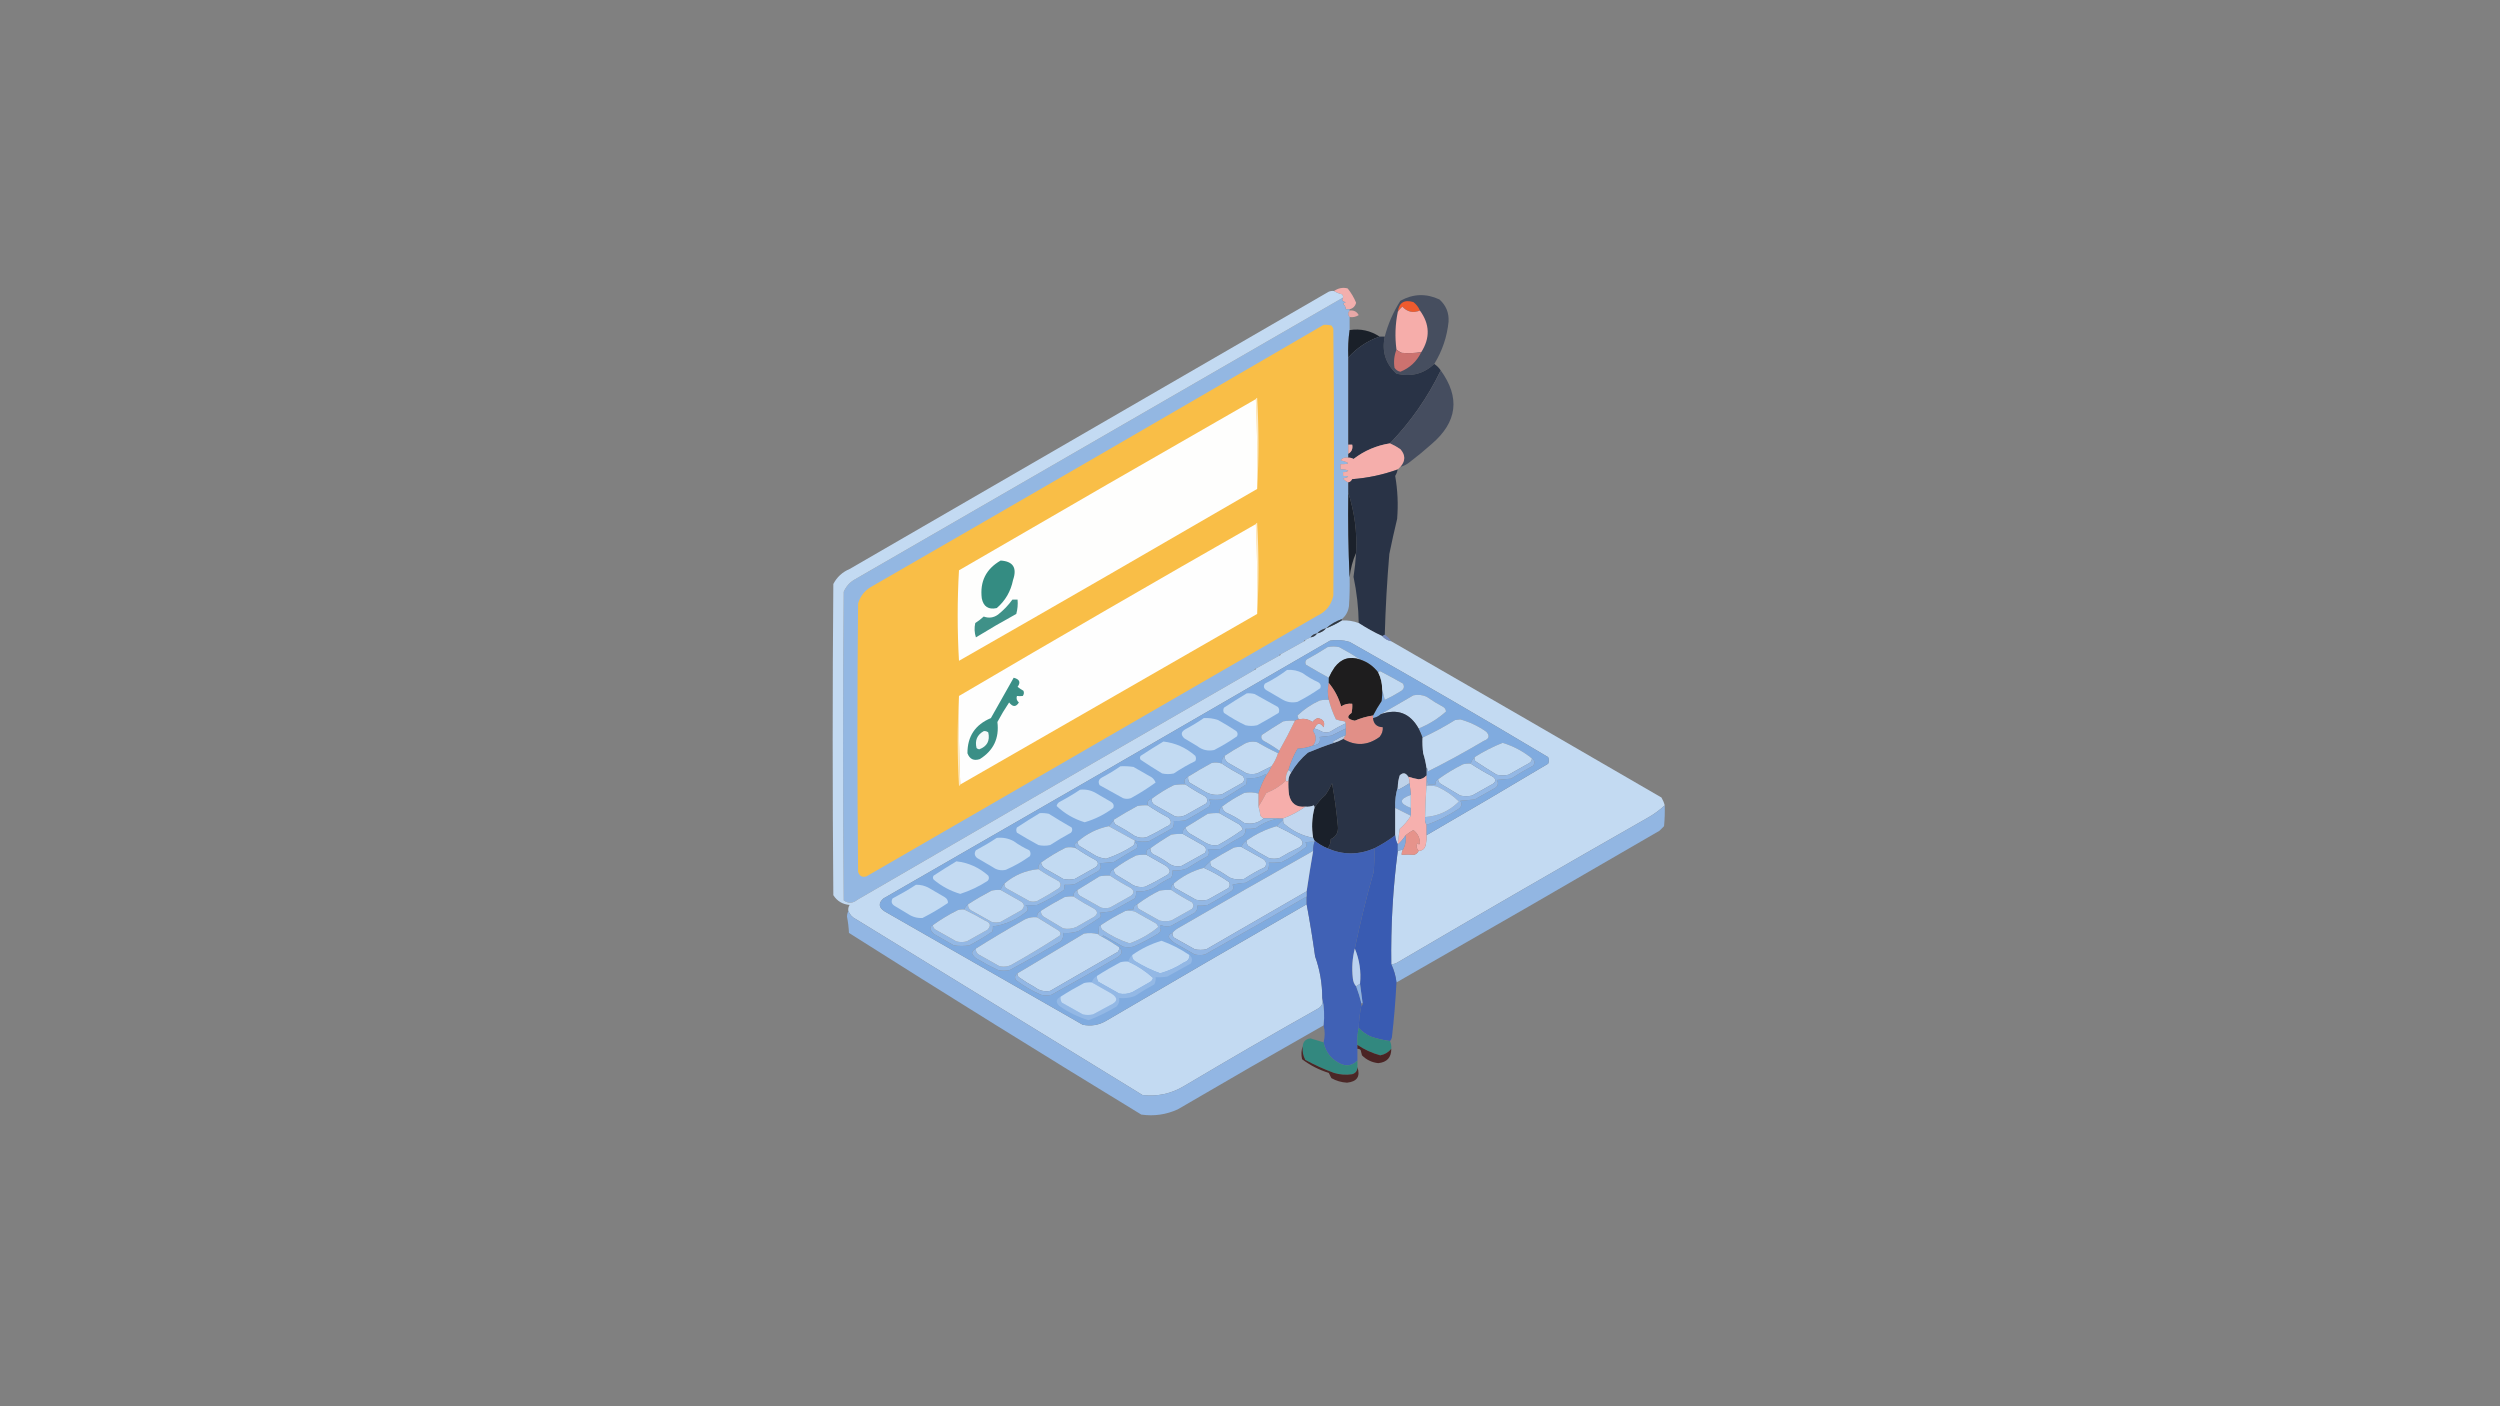 <?xml version="1.0" encoding="UTF-8"?>
<!DOCTYPE svg PUBLIC "-//W3C//DTD SVG 1.1//EN" "http://www.w3.org/Graphics/SVG/1.1/DTD/svg11.dtd">
<svg xmlns="http://www.w3.org/2000/svg" version="1.1" width="1920px" height="1080px" style="shape-rendering:geometricPrecision; text-rendering:geometricPrecision; image-rendering:optimizeQuality; fill-rule:evenodd; clip-rule:evenodd" xmlns:xlink="http://www.w3.org/1999/xlink">
<rect width="100%" height="100%" fill="#808080" stroke="none"/>
<g><path style="opacity:0.957" fill="#f7b0ae" d="M 1036.5,237.5 C 1035.5,237.5 1034.5,237.5 1033.5,237.5C 1033.52,235.857 1032.85,234.524 1031.5,233.5C 1032.03,232.808 1032.69,232.308 1033.5,232C 1030.81,231.665 1030.14,230.499 1031.5,228.5C 1031.59,227.504 1031.25,226.671 1030.5,226C 1028.28,225.434 1026.28,224.6 1024.5,223.5C 1027.79,221.224 1031.29,220.557 1035,221.5C 1037.67,224.837 1039.84,228.504 1041.5,232.5C 1040.82,235.181 1039.15,236.848 1036.5,237.5 Z"/></g>
<g><path style="opacity:0.993" fill="#464e5f" d="M 1101.5,279.5 C 1093.34,287.137 1083.67,289.637 1072.5,287C 1064.11,279.331 1061.11,269.831 1063.5,258.5C 1066.03,248.775 1070.03,239.608 1075.5,231C 1085.31,225.573 1095.31,225.239 1105.5,230C 1110.55,234.509 1112.88,240.175 1112.5,247C 1111.33,258.688 1107.66,269.521 1101.5,279.5 Z"/></g>
<g><path style="opacity:0.991" fill="#93b7e3" d="M 1031.5,228.5 C 1030.14,230.499 1030.81,231.665 1033.5,232C 1032.69,232.308 1032.03,232.808 1031.5,233.5C 1032.85,234.524 1033.52,235.857 1033.5,237.5C 1034.5,237.5 1035.5,237.5 1036.5,237.5C 1036.5,237.833 1036.5,238.167 1036.5,238.5C 1035.17,240.167 1035.17,241.833 1036.5,243.5C 1036.5,246.833 1036.5,250.167 1036.5,253.5C 1035.51,260.313 1035.18,267.313 1035.5,274.5C 1035.5,296.833 1035.5,319.167 1035.5,341.5C 1035.5,343.833 1035.5,346.167 1035.5,348.5C 1035.5,349.5 1035.5,350.5 1035.5,351.5C 1033.02,351.051 1031.02,351.717 1029.5,353.5C 1037.21,355.511 1037.21,356.511 1029.5,356.5C 1029.5,357.833 1029.5,359.167 1029.5,360.5C 1031.6,360.201 1033.6,360.534 1035.5,361.5C 1034.31,362.429 1032.98,362.762 1031.5,362.5C 1031.5,363.5 1031.5,364.5 1031.5,365.5C 1036.68,365.557 1036.68,366.224 1031.5,367.5C 1032.62,368.859 1033.96,369.859 1035.5,370.5C 1035.5,373.167 1035.5,375.833 1035.5,378.5C 1035.17,400.34 1035.5,422.006 1036.5,443.5C 1036.67,450.841 1036.5,458.174 1036,465.5C 1035.46,469.59 1033.62,472.924 1030.5,475.5C 1025.98,477.043 1021.98,479.377 1018.5,482.5C 1015.67,483.079 1013.34,484.412 1011.5,486.5C 1009.33,486.75 1007.66,487.75 1006.5,489.5C 1005.17,490.167 1003.83,490.833 1002.5,491.5C 1001.83,491.5 1001.5,491.833 1001.5,492.5C 995.5,495.833 989.5,499.167 983.5,502.5C 982.833,502.5 982.5,502.833 982.5,503.5C 976.5,506.833 970.5,510.167 964.5,513.5C 963.833,513.5 963.5,513.833 963.5,514.5C 861.721,573.106 760.055,631.939 658.5,691C 654.982,693.855 651.482,694.021 648,691.5C 647.333,612.5 647.333,533.5 648,454.5C 649.779,450.388 652.612,447.222 656.5,445C 781.555,372.81 906.555,300.643 1031.5,228.5 Z"/></g>
<g><path style="opacity:1" fill="#ee5b2e" d="M 1090.5,238.5 C 1085.26,240.619 1080.76,239.619 1077,235.5C 1075.6,236.731 1074.43,238.064 1073.5,239.5C 1074.46,232.402 1078.46,229.902 1085.5,232C 1087.77,233.758 1089.43,235.925 1090.5,238.5 Z"/></g>
<g><path style="opacity:1" fill="#f6adaa" d="M 1090.5,238.5 C 1098.12,248.926 1098.45,259.593 1091.5,270.5C 1086.51,271.222 1081.51,271.388 1076.5,271C 1075.02,270.338 1073.68,269.504 1072.5,268.5C 1071.19,258.78 1071.53,249.114 1073.5,239.5C 1074.43,238.064 1075.6,236.731 1077,235.5C 1080.76,239.619 1085.26,240.619 1090.5,238.5 Z"/></g>
<g><path style="opacity:0.858" fill="#f8afad" d="M 1036.5,238.5 C 1039.66,238.079 1041.99,239.245 1043.5,242C 1041.41,243.352 1039.07,243.852 1036.5,243.5C 1035.17,241.833 1035.17,240.167 1036.5,238.5 Z"/></g>
<g><path style="opacity:1" fill="#f9be47" d="M 1016.5,249.5 C 1018.53,249.338 1020.53,249.505 1022.5,250C 1023.13,250.75 1023.63,251.584 1024,252.5C 1024.67,320.833 1024.67,389.167 1024,457.5C 1022.42,464.745 1018.26,469.911 1011.5,473C 896.167,539.667 780.833,606.333 665.5,673C 662.196,674.042 660.029,672.875 659,669.5C 658.333,600.833 658.333,532.167 659,463.5C 660.602,458.123 663.769,453.956 668.5,451C 784.726,384.059 900.726,316.892 1016.5,249.5 Z"/></g>
<g><path style="opacity:0.995" fill="#1a2029" d="M 1059.5,258.5 C 1050.22,261.756 1042.22,267.089 1035.5,274.5C 1035.18,267.313 1035.51,260.313 1036.5,253.5C 1044.84,252.234 1052.5,253.9 1059.5,258.5 Z"/></g>
<g><path style="opacity:0.999" fill="#293346" d="M 1059.5,258.5 C 1060.83,258.5 1062.17,258.5 1063.5,258.5C 1061.11,269.831 1064.11,279.331 1072.5,287C 1083.67,289.637 1093.34,287.137 1101.5,279.5C 1103.5,280.833 1105.17,282.5 1106.5,284.5C 1096.46,305.262 1083.46,323.929 1067.5,340.5C 1057.2,342.108 1047.87,346.108 1039.5,352.5C 1038.26,351.754 1036.93,351.421 1035.5,351.5C 1035.5,350.5 1035.5,349.5 1035.5,348.5C 1038.09,346.964 1039.09,344.631 1038.5,341.5C 1037.5,341.5 1036.5,341.5 1035.5,341.5C 1035.5,319.167 1035.5,296.833 1035.5,274.5C 1042.22,267.089 1050.22,261.756 1059.5,258.5 Z"/></g>
<g><path style="opacity:1" fill="#cc726f" d="M 1072.5,268.5 C 1073.68,269.504 1075.02,270.338 1076.5,271C 1081.51,271.388 1086.51,271.222 1091.5,270.5C 1088.1,277.567 1082.77,282.567 1075.5,285.5C 1073.62,285.124 1072.12,284.124 1071,282.5C 1070.22,277.682 1070.72,273.015 1072.5,268.5 Z"/></g>
<g><path style="opacity:0.993" fill="#454d5f" d="M 1106.5,284.5 C 1121.54,305.333 1119.21,324.166 1099.5,341C 1094.02,345.906 1088.35,350.572 1082.5,355C 1080.42,356.705 1078.09,357.872 1075.5,358.5C 1079.45,353.997 1079.45,349.497 1075.5,345C 1072.94,343.223 1070.27,341.723 1067.5,340.5C 1083.46,323.929 1096.46,305.262 1106.5,284.5 Z"/></g>
<g><path style="opacity:1" fill="#fdeac4" d="M 964.5,306.5 C 964.56,305.957 964.893,305.624 965.5,305.5C 966.829,328.997 966.829,352.33 965.5,375.5C 965.831,352.327 965.498,329.327 964.5,306.5 Z"/></g>
<g><path style="opacity:1" fill="#fefefd" d="M 964.5,306.5 C 965.498,329.327 965.831,352.327 965.5,375.5C 889.357,419.741 813.024,463.741 736.5,507.5C 735.173,484.268 735.173,461.101 736.5,438C 812.364,393.902 888.364,350.069 964.5,306.5 Z"/></g>
<g><path style="opacity:1" fill="#f3adab" d="M 1035.5,341.5 C 1036.5,341.5 1037.5,341.5 1038.5,341.5C 1039.09,344.631 1038.09,346.964 1035.5,348.5C 1035.5,346.167 1035.5,343.833 1035.5,341.5 Z"/></g>
<g><path style="opacity:1" fill="#f5aeab" d="M 1067.5,340.5 C 1070.27,341.723 1072.94,343.223 1075.5,345C 1079.45,349.497 1079.45,353.997 1075.5,358.5C 1074.83,359.167 1074.17,359.833 1073.5,360.5C 1062.2,364.594 1050.53,367.094 1038.5,368C 1037.92,369.417 1036.92,370.25 1035.5,370.5C 1033.96,369.859 1032.62,368.859 1031.5,367.5C 1036.68,366.224 1036.68,365.557 1031.5,365.5C 1031.5,364.5 1031.5,363.5 1031.5,362.5C 1032.98,362.762 1034.31,362.429 1035.5,361.5C 1033.6,360.534 1031.6,360.201 1029.5,360.5C 1029.5,359.167 1029.5,357.833 1029.5,356.5C 1037.21,356.511 1037.21,355.511 1029.5,353.5C 1031.02,351.717 1033.02,351.051 1035.5,351.5C 1036.93,351.421 1038.26,351.754 1039.5,352.5C 1047.87,346.108 1057.2,342.108 1067.5,340.5 Z"/></g>
<g><path style="opacity:0.989" fill="#293346" d="M 1073.5,360.5 C 1073.12,362.258 1072.46,363.925 1071.5,365.5C 1073.41,376.41 1073.91,387.41 1073,398.5C 1070.84,407.476 1068.84,416.476 1067,425.5C 1065.25,446.194 1064.08,466.861 1063.5,487.5C 1062.83,487.833 1062.17,488.167 1061.5,488.5C 1055.26,485.596 1049.26,482.262 1043.5,478.5C 1043.31,466.547 1041.98,454.714 1039.5,443C 1040.46,436.858 1041.12,430.691 1041.5,424.5C 1042.31,408.728 1040.31,393.395 1035.5,378.5C 1035.5,375.833 1035.5,373.167 1035.5,370.5C 1036.92,370.25 1037.92,369.417 1038.5,368C 1050.53,367.094 1062.2,364.594 1073.5,360.5 Z"/></g>
<g><path style="opacity:0.994" fill="#1b212b" d="M 1035.5,378.5 C 1040.31,393.395 1042.31,408.728 1041.5,424.5C 1038.85,430.472 1037.18,436.805 1036.5,443.5C 1035.5,422.006 1035.17,400.34 1035.5,378.5 Z"/></g>
<g><path style="opacity:1" fill="#feeac4" d="M 964.5,402.5 C 964.56,401.957 964.893,401.624 965.5,401.5C 966.829,424.997 966.829,448.33 965.5,471.5C 965.831,448.327 965.498,425.327 964.5,402.5 Z"/></g>
<g><path style="opacity:1" fill="#fefefe" d="M 964.5,402.5 C 965.498,425.327 965.831,448.327 965.5,471.5C 889.483,515.194 813.483,558.861 737.5,602.5C 736.503,580.006 736.169,557.339 736.5,534.5C 812.165,489.998 888.165,445.998 964.5,402.5 Z"/></g>
<g><path style="opacity:1" fill="#348c82" d="M 768.5,430.5 C 778.093,431.106 781.26,436.106 778,445.5C 776.241,454.2 772.074,461.367 765.5,467C 759.137,468.401 755.303,465.901 754,459.5C 752.451,446.597 757.285,436.93 768.5,430.5 Z"/></g>
<g><path style="opacity:1" fill="#3f9188" d="M 777.5,460.5 C 778.833,460.5 780.167,460.5 781.5,460.5C 781.823,464.226 781.489,467.893 780.5,471.5C 770.003,477.248 759.67,483.248 749.5,489.5C 748.341,485.878 748.175,482.211 749,478.5C 751.309,477.025 753.476,475.358 755.5,473.5C 759.401,474.962 763.068,474.462 766.5,472C 770.741,468.655 774.408,464.822 777.5,460.5 Z"/></g>
<g><path style="opacity:0.997" fill="#c3daf2" d="M 1024.5,223.5 C 1026.28,224.6 1028.28,225.434 1030.5,226C 1031.25,226.671 1031.59,227.504 1031.5,228.5C 906.555,300.643 781.555,372.81 656.5,445C 652.612,447.222 649.779,450.388 648,454.5C 647.333,533.5 647.333,612.5 648,691.5C 651.482,694.021 654.982,693.855 658.5,691C 760.055,631.939 861.721,573.106 963.5,514.5C 964.167,514.5 964.5,514.167 964.5,513.5C 970.5,510.167 976.5,506.833 982.5,503.5C 983.167,503.5 983.5,503.167 983.5,502.5C 989.5,499.167 995.5,495.833 1001.5,492.5C 1002.17,492.5 1002.5,492.167 1002.5,491.5C 1003.83,490.833 1005.17,490.167 1006.5,489.5C 1008.67,489.25 1010.34,488.25 1011.5,486.5C 1014.33,485.921 1016.66,484.588 1018.5,482.5C 1022.77,480.862 1026.77,478.862 1030.5,476.5C 1035.01,476.271 1039.34,476.938 1043.5,478.5C 1049.26,482.262 1055.26,485.596 1061.5,488.5C 1063.34,490.588 1065.67,491.921 1068.5,492.5C 1137.72,532.362 1206.89,572.362 1276,612.5C 1277.12,614.407 1277.96,616.407 1278.5,618.5C 1274.63,622.122 1270.29,625.289 1265.5,628C 1201.24,664.601 1137.24,701.601 1073.5,739C 1071.98,740.009 1070.31,740.509 1068.5,740.5C 1068.07,711.341 1069.74,682.341 1073.5,653.5C 1074.83,653.167 1076.17,652.833 1077.5,652.5C 1076.77,653.708 1076.43,655.041 1076.5,656.5C 1079.83,656.214 1083,656.214 1086,656.5C 1087.64,656.022 1088.81,655.022 1089.5,653.5C 1092.59,653.374 1094.43,651.707 1095,648.5C 1095.5,646.19 1095.66,643.857 1095.5,641.5C 1126.78,623.393 1157.95,605.06 1189,586.5C 1189.67,584.833 1189.67,583.167 1189,581.5C 1138.58,551.369 1087.74,521.869 1036.5,493C 1031.59,491.508 1026.59,491.174 1021.5,492C 907.33,558.253 792.997,624.253 678.5,690C 674.402,693.649 674.735,696.982 679.5,700C 730.167,729 780.833,758 831.5,787C 837.922,788.301 843.922,787.301 849.5,784C 900.721,753.94 952.054,724.106 1003.5,694.5C 1005.97,707.637 1008.13,720.97 1010,734.5C 1013.68,744.807 1015.51,755.474 1015.5,766.5C 1016.38,770.49 1015.05,773.323 1011.5,775C 977.241,794.267 943.241,813.934 909.5,834C 899.585,839.968 888.919,842.302 877.5,841C 804.167,796 730.833,751 657.5,706C 654.614,704.615 652.614,702.449 651.5,699.5C 651.286,697.856 651.62,696.356 652.5,695C 647.053,694.539 642.887,692.039 640,687.5C 639.333,607.833 639.333,528.167 640,448.5C 642.767,443.191 646.933,439.358 652.5,437C 775.167,366 897.833,295 1020.5,224C 1021.79,223.51 1023.13,223.343 1024.5,223.5 Z"/></g>
<g><path style="opacity:1" fill="#2e3844" d="M 1030.5,475.5 C 1030.5,475.833 1030.5,476.167 1030.5,476.5C 1026.77,478.862 1022.77,480.862 1018.5,482.5C 1021.98,479.377 1025.98,477.043 1030.5,475.5 Z"/></g>
<g><path style="opacity:1" fill="#313a47" d="M 1018.5,482.5 C 1016.66,484.588 1014.33,485.921 1011.5,486.5C 1013.34,484.412 1015.67,483.079 1018.5,482.5 Z"/></g>
<g><path style="opacity:1" fill="#333c49" d="M 1011.5,486.5 C 1010.34,488.25 1008.67,489.25 1006.5,489.5C 1007.66,487.75 1009.33,486.75 1011.5,486.5 Z"/></g>
<g><path style="opacity:0.812" fill="#748bcb" d="M 1063.5,487.5 C 1065.5,488.833 1067.17,490.5 1068.5,492.5C 1065.67,491.921 1063.34,490.588 1061.5,488.5C 1062.17,488.167 1062.83,487.833 1063.5,487.5 Z"/></g>
<g><path style="opacity:1" fill="#80abdf" d="M 1095.5,641.5 C 1095.5,638.833 1095.5,636.167 1095.5,633.5C 1104.19,630.491 1112.52,626.324 1120.5,621C 1122.6,619.267 1122.93,617.267 1121.5,615C 1125.17,614.667 1128.83,614.333 1132.5,614C 1137.83,611 1143.17,608 1148.5,605C 1150.6,603.267 1150.93,601.267 1149.5,599C 1153.17,598.667 1156.83,598.333 1160.5,598C 1166,594.415 1171.67,591.081 1177.5,588C 1178.98,585.765 1178.65,583.932 1176.5,582.5C 1169.85,577.04 1162.35,573.04 1154,570.5C 1146.51,573.471 1139.35,577.138 1132.5,581.5C 1131.07,582.913 1130.07,584.58 1129.5,586.5C 1127.47,586.338 1125.47,586.505 1123.5,587C 1116.77,590.357 1110.44,594.19 1104.5,598.5C 1102.9,599.287 1102.23,600.62 1102.5,602.5C 1100.5,602.5 1098.5,602.5 1096.5,602.5C 1096.74,601.209 1096.4,600.209 1095.5,599.5C 1095.5,598.167 1095.5,596.833 1095.5,595.5C 1095.5,593.5 1095.5,591.5 1095.5,589.5C 1096.4,590.209 1096.74,591.209 1096.5,592.5C 1111.06,585.219 1125.39,577.386 1139.5,569C 1143.67,567.492 1144.34,565.159 1141.5,562C 1135.35,557.668 1128.68,554.501 1121.5,552.5C 1120.17,552.667 1118.83,552.833 1117.5,553C 1109.43,558.033 1101.1,562.533 1092.5,566.5C 1091.66,564.188 1090.66,561.855 1089.5,559.5C 1097.31,556.34 1104.31,552.006 1110.5,546.5C 1110.47,544.971 1109.8,543.804 1108.5,543C 1104,540.584 1099.67,537.917 1095.5,535C 1092.26,533.632 1088.93,533.299 1085.5,534C 1077.1,538.86 1068.77,543.693 1060.5,548.5C 1058.82,550.008 1056.82,551.008 1054.5,551.5C 1054.5,550.833 1054.5,550.167 1054.5,549.5C 1056.44,545.72 1058.61,542.054 1061,538.5C 1061.5,535.518 1061.66,532.518 1061.5,529.5C 1062.17,532.028 1062.83,534.694 1063.5,537.5C 1067.66,535.588 1071.66,533.421 1075.5,531C 1078.21,529.54 1078.88,527.54 1077.5,525C 1071.73,521.699 1065.9,518.532 1060,515.5C 1059.24,515.57 1058.74,515.903 1058.5,516.5C 1054.85,511.68 1050.18,508.347 1044.5,506.5C 1039.4,503.108 1034.06,499.941 1028.5,497C 1025.5,496.333 1022.5,496.333 1019.5,497C 1014.3,500.366 1008.96,503.532 1003.5,506.5C 1002.39,507.723 1002.22,509.056 1003,510.5C 1008.78,513.972 1014.61,517.305 1020.5,520.5C 1020.5,521.833 1020.5,523.167 1020.5,524.5C 1019.54,528.67 1019.54,533.003 1020.5,537.5C 1018.14,537.337 1015.81,537.503 1013.5,538C 1007.1,540.921 1001.44,544.755 996.5,549.5C 996.685,550.584 997.018,551.584 997.5,552.5C 996.391,552.557 995.391,552.89 994.5,553.5C 991.482,553.335 988.482,553.502 985.5,554C 979.915,557.375 974.415,560.875 969,564.5C 968.289,566.367 968.789,567.867 970.5,569C 974.732,571.275 978.732,573.775 982.5,576.5C 982.672,577.492 982.338,578.158 981.5,578.5C 976.062,575.947 970.729,573.113 965.5,570C 961.548,569.088 957.881,569.755 954.5,572C 949.684,574.662 945.018,577.495 940.5,580.5C 938.72,581.99 938.054,583.99 938.5,586.5C 935.887,585.565 933.221,585.398 930.5,586C 924.353,589.328 918.353,592.828 912.5,596.5C 909.621,597.803 908.955,599.803 910.5,602.5C 907.482,602.335 904.482,602.502 901.5,603C 895.434,606.024 889.768,609.524 884.5,613.5C 881.916,614.048 880.916,615.715 881.5,618.5C 878.813,618.336 876.146,618.503 873.5,619C 867.353,622.328 861.353,625.828 855.5,629.5C 854.309,631.327 852.975,632.993 851.5,634.5C 842.442,636.362 834.442,640.362 827.5,646.5C 825.153,647.607 824.82,649.274 826.5,651.5C 823.887,650.565 821.221,650.398 818.5,651C 811.77,654.357 805.437,658.19 799.5,662.5C 797.787,663.635 797.12,665.302 797.5,667.5C 787.705,668.394 779.039,672.061 771.5,678.5C 770.065,679.913 769.065,681.58 768.5,683.5C 766.143,683.337 763.81,683.503 761.5,684C 755.308,687.259 749.308,690.759 743.5,694.5C 742.143,695.59 741.143,696.924 740.5,698.5C 738.801,698.34 737.134,698.506 735.5,699C 728.77,702.357 722.437,706.19 716.5,710.5C 715.305,710.866 714.639,711.699 714.5,713C 715.09,715.257 716.423,716.924 718.5,718C 723.167,720.667 727.833,723.333 732.5,726C 736.5,726.667 740.5,726.667 744.5,726C 750.582,722.877 756.415,719.377 762,715.5C 762.49,714.207 762.657,712.873 762.5,711.5C 772.431,710.121 781.265,706.121 789,699.5C 789.711,697.633 789.211,696.133 787.5,695C 790.46,695.32 793.46,695.32 796.5,695C 803.706,691.814 810.539,687.981 817,683.5C 817.49,682.207 817.657,680.873 817.5,679.5C 820.187,679.664 822.854,679.497 825.5,679C 831.5,675.667 837.5,672.333 843.5,669C 845.602,667.267 845.935,665.267 844.5,663C 848.167,662.667 851.833,662.333 855.5,662C 861.25,658.374 867.084,654.874 873,651.5C 873.877,649.326 873.377,647.659 871.5,646.5C 871.5,646.167 871.5,645.833 871.5,645.5C 875.112,646.511 878.779,646.678 882.5,646C 888.5,642.667 894.5,639.333 900.5,636C 901.406,634.301 901.739,632.467 901.5,630.5C 904.518,630.665 907.518,630.498 910.5,630C 916.63,626.7 922.63,623.2 928.5,619.5C 929.76,617.647 929.76,615.814 928.5,614C 931.79,614.369 935.123,614.369 938.5,614C 944.751,610.292 950.917,606.459 957,602.5C 957.494,600.866 957.66,599.199 957.5,597.5C 962.734,598.165 967.568,597.165 972,594.5C 972.399,594.728 972.565,595.062 972.5,595.5C 969.967,599.904 967.967,604.571 966.5,609.5C 962.922,608.411 959.255,608.245 955.5,609C 949.434,612.024 943.768,615.524 938.5,619.5C 936.787,620.635 936.12,622.302 936.5,624.5C 933.482,624.335 930.482,624.502 927.5,625C 921.805,628.511 916.139,632.011 910.5,635.5C 908.787,636.635 908.12,638.302 908.5,640.5C 905.482,640.335 902.482,640.502 899.5,641C 893.93,644.275 888.597,647.775 883.5,651.5C 880.916,652.048 879.916,653.715 880.5,656.5C 877.813,656.336 875.146,656.503 872.5,657C 866.434,660.024 860.768,663.524 855.5,667.5C 853.259,668.3 852.259,669.966 852.5,672.5C 849.813,672.336 847.146,672.503 844.5,673C 838.769,676.525 833.103,680.025 827.5,683.5C 825.273,684.401 824.273,686.067 824.5,688.5C 822.143,688.337 819.81,688.503 817.5,689C 811.308,692.259 805.308,695.759 799.5,699.5C 797.273,700.401 796.273,702.067 796.5,704.5C 792.537,704.089 788.87,704.922 785.5,707C 773.271,713.941 761.271,721.108 749.5,728.5C 747.978,729.191 746.978,730.358 746.5,732C 747.487,734.321 749.154,735.987 751.5,737C 756.341,739.921 761.341,742.588 766.5,745C 769.5,745.667 772.5,745.667 775.5,745C 788.662,737.92 801.662,730.587 814.5,723C 816.229,721.211 816.896,719.044 816.5,716.5C 820.637,716.854 824.637,716.354 828.5,715C 834.085,711.625 839.585,708.125 845,704.5C 845.684,703.216 845.517,702.049 844.5,701C 847.5,700.667 850.5,700.333 853.5,700C 859.5,696.667 865.5,693.333 871.5,690C 872.406,688.301 872.739,686.467 872.5,684.5C 877.901,685.034 882.901,683.867 887.5,681C 891.241,678.268 895.241,675.934 899.5,674C 900.406,672.301 900.739,670.467 900.5,668.5C 904.308,668.837 907.974,668.337 911.5,667C 916.703,663.634 922.036,660.468 927.5,657.5C 928.76,655.647 928.76,653.814 927.5,652C 930.79,652.369 934.123,652.369 937.5,652C 943.002,648.415 948.669,645.081 954.5,642C 956.155,640.556 956.822,638.722 956.5,636.5C 959.187,636.664 961.854,636.497 964.5,636C 970.046,632.05 976.046,629.55 982.5,628.5C 983.5,628.5 984.5,628.5 985.5,628.5C 985.5,628.833 985.5,629.167 985.5,629.5C 983.667,631.112 982,632.778 980.5,634.5C 972.236,636.798 964.569,640.465 957.5,645.5C 955.461,646.672 954.128,648.338 953.5,650.5C 951.473,650.338 949.473,650.505 947.5,651C 941.353,654.328 935.353,657.828 929.5,661.5C 927.667,663.112 926,664.778 924.5,666.5C 915.889,668.798 908.222,672.798 901.5,678.5C 899.744,679.552 899.077,681.219 899.5,683.5C 896.482,683.335 893.482,683.502 890.5,684C 884.434,687.024 878.768,690.524 873.5,694.5C 871.468,695.048 870.468,696.381 870.5,698.5C 868.265,698.205 866.265,698.539 864.5,699.5C 857.903,702.775 851.57,706.442 845.5,710.5C 844.883,710.611 844.383,710.944 844,711.5C 843.96,713.724 843.794,715.724 843.5,717.5C 839.888,716.489 836.221,716.322 832.5,717C 815.437,727.193 798.437,737.359 781.5,747.5C 779.623,748.659 779.123,750.326 780,752.5C 785.979,757.13 792.479,760.964 799.5,764C 802.167,764.667 804.833,764.667 807.5,764C 824.663,754.586 841.663,744.92 858.5,735C 861.966,732.738 862.3,730.238 859.5,727.5C 855.334,724.583 851.001,721.916 846.5,719.5C 846.56,718.957 846.893,718.624 847.5,718.5C 852.5,721.333 857.5,724.167 862.5,727C 865.167,727.667 867.833,727.667 870.5,727C 877.063,724.103 883.397,720.77 889.5,717C 890.574,716.261 891.241,715.261 891.5,714C 890.548,712.7 890.548,711.533 891.5,710.5C 894.103,711.562 896.77,711.728 899.5,711C 905.5,707.667 911.5,704.333 917.5,701C 919.155,699.556 919.822,697.722 919.5,695.5C 922.187,695.664 924.854,695.497 927.5,695C 933.63,691.7 939.63,688.2 945.5,684.5C 947.401,683.065 947.734,681.398 946.5,679.5C 949.785,678.676 953.118,678.176 956.5,678C 962.167,674.833 967.833,671.667 973.5,668.5C 974.466,666.604 974.799,664.604 974.5,662.5C 977.85,662.665 981.183,662.498 984.5,662C 991.086,658.793 997.253,654.959 1003,650.5C 1003.68,649.216 1003.52,648.049 1002.5,647C 1004.81,646.503 1007.14,646.337 1009.5,646.5C 1008.78,648.764 1008.45,651.097 1008.5,653.5C 973.739,673.078 939.072,692.911 904.5,713C 902.907,713.949 901.574,715.115 900.5,716.5C 898.879,716.787 897.879,717.787 897.5,719.5C 899.024,721.858 901.024,723.691 903.5,725C 908.167,727.667 912.833,730.333 917.5,733C 920.167,733.667 922.833,733.667 925.5,733C 951.658,718.422 977.658,703.588 1003.5,688.5C 1003.5,690.5 1003.5,692.5 1003.5,694.5C 952.054,724.106 900.721,753.94 849.5,784C 843.922,787.301 837.922,788.301 831.5,787C 780.833,758 730.167,729 679.5,700C 674.735,696.982 674.402,693.649 678.5,690C 792.997,624.253 907.33,558.253 1021.5,492C 1026.59,491.174 1031.59,491.508 1036.5,493C 1087.74,521.869 1138.58,551.369 1189,581.5C 1189.67,583.167 1189.67,584.833 1189,586.5C 1157.95,605.06 1126.78,623.393 1095.5,641.5 Z"/></g>
<g><path style="opacity:1" fill="#c1d9f1" d="M 1044.5,506.5 C 1036.54,503.805 1030.04,505.805 1025,512.5C 1023.23,515.032 1021.73,517.699 1020.5,520.5C 1014.61,517.305 1008.78,513.972 1003,510.5C 1002.22,509.056 1002.39,507.723 1003.5,506.5C 1008.96,503.532 1014.3,500.366 1019.5,497C 1022.5,496.333 1025.5,496.333 1028.5,497C 1034.06,499.941 1039.4,503.108 1044.5,506.5 Z"/></g>
<g><path style="opacity:1" fill="#1e1d1e" d="M 1044.5,506.5 C 1050.18,508.347 1054.85,511.68 1058.5,516.5C 1060.52,520.577 1061.52,524.91 1061.5,529.5C 1061.66,532.518 1061.5,535.518 1061,538.5C 1058.61,542.054 1056.44,545.72 1054.5,549.5C 1049.67,550.22 1045,551.553 1040.5,553.5C 1034.73,552.41 1033.89,550.41 1038,547.5C 1038.5,545.19 1038.66,542.857 1038.5,540.5C 1035.4,540.154 1032.56,540.821 1030,542.5C 1028.04,535.74 1024.88,529.74 1020.5,524.5C 1020.5,523.167 1020.5,521.833 1020.5,520.5C 1021.73,517.699 1023.23,515.032 1025,512.5C 1030.04,505.805 1036.54,503.805 1044.5,506.5 Z"/></g>
<g><path style="opacity:1" fill="#c2daf2" d="M 988.5,514.5 C 992.747,514.178 996.747,515.011 1000.5,517C 1004.24,519.732 1008.24,522.066 1012.5,524C 1014.21,525.133 1014.71,526.633 1014,528.5C 1008.42,532.377 1002.58,535.877 996.5,539C 992.218,539.965 988.218,539.298 984.5,537C 980.5,534.667 976.5,532.333 972.5,530C 970.473,528.604 970.14,526.938 971.5,525C 977.566,521.976 983.232,518.476 988.5,514.5 Z"/></g>
<g><path style="opacity:1" fill="#c1d9f1" d="M 1061.5,529.5 C 1061.52,524.91 1060.52,520.577 1058.5,516.5C 1058.74,515.903 1059.24,515.57 1060,515.5C 1065.9,518.532 1071.73,521.699 1077.5,525C 1078.88,527.54 1078.21,529.54 1075.5,531C 1071.66,533.421 1067.66,535.588 1063.5,537.5C 1062.83,534.694 1062.17,532.028 1061.5,529.5 Z"/></g>
<g><path style="opacity:1" fill="#3b8f86" d="M 778.5,520.5 C 783.068,521.65 784.068,523.984 781.5,527.5C 782.914,528.624 784.414,529.624 786,530.5C 786.595,531.899 786.428,533.232 785.5,534.5C 783.93,534.694 782.43,534.694 781,534.5C 780.376,536.464 780.876,538.131 782.5,539.5C 780.312,543.103 777.812,543.103 775,539.5C 771.748,544.334 768.748,549.334 766,554.5C 767.545,566.908 763.045,576.408 752.5,583C 747.88,584.538 744.713,583.038 743,578.5C 742.957,565.531 748.957,556.531 761,551.5C 766.845,541.139 772.679,530.806 778.5,520.5 Z"/></g>
<g><path style="opacity:1" fill="#e18f87" d="M 1020.5,524.5 C 1024.88,529.74 1028.04,535.74 1030,542.5C 1032.56,540.821 1035.4,540.154 1038.5,540.5C 1038.66,542.857 1038.5,545.19 1038,547.5C 1033.89,550.41 1034.73,552.41 1040.5,553.5C 1045,551.553 1049.67,550.22 1054.5,549.5C 1054.5,550.167 1054.5,550.833 1054.5,551.5C 1054.91,555.97 1057.41,558.303 1062,558.5C 1062.21,561.269 1061.38,563.769 1059.5,566C 1050.41,572.632 1041.07,573.132 1031.5,567.5C 1032.17,566.5 1032.83,565.5 1033.5,564.5C 1033.5,562.833 1033.5,561.167 1033.5,559.5C 1033.5,558.167 1033.5,556.833 1033.5,555.5C 1033.39,554.883 1033.06,554.383 1032.5,554C 1030.24,553.764 1028.07,553.264 1026,552.5C 1023.67,547.668 1021.83,542.668 1020.5,537.5C 1019.54,533.003 1019.54,528.67 1020.5,524.5 Z"/></g>
<g><path style="opacity:1" fill="#c2daf2" d="M 957.5,532.5 C 959.527,532.338 961.527,532.505 963.5,533C 969.5,536.333 975.5,539.667 981.5,543C 982.554,544.388 982.72,545.888 982,547.5C 976.582,550.793 971.082,553.96 965.5,557C 962.5,557.667 959.5,557.667 956.5,557C 950.742,554.233 945.242,551.066 940,547.5C 939.333,546.167 939.333,544.833 940,543.5C 945.813,539.683 951.647,536.017 957.5,532.5 Z"/></g>
<g><path style="opacity:1" fill="#c2d9f1" d="M 1089.5,559.5 C 1082.89,547.693 1073.22,544.026 1060.5,548.5C 1068.77,543.693 1077.1,538.86 1085.5,534C 1088.93,533.299 1092.26,533.632 1095.5,535C 1099.67,537.917 1104,540.584 1108.5,543C 1109.8,543.804 1110.47,544.971 1110.5,546.5C 1104.31,552.006 1097.31,556.34 1089.5,559.5 Z"/></g>
<g><path style="opacity:1" fill="#fde9c1" d="M 736.5,534.5 C 736.169,557.339 736.503,580.006 737.5,602.5C 737.44,603.043 737.107,603.376 736.5,603.5C 735.171,580.337 735.171,557.337 736.5,534.5 Z"/></g>
<g><path style="opacity:1" fill="#c3d8f0" d="M 1020.5,537.5 C 1021.83,542.668 1023.67,547.668 1026,552.5C 1028.07,553.264 1030.24,553.764 1032.5,554C 1033.06,554.383 1033.39,554.883 1033.5,555.5C 1029.39,557.388 1025.39,559.554 1021.5,562C 1019.5,562.667 1017.5,562.667 1015.5,562C 1013.59,560.878 1011.59,560.045 1009.5,559.5C 1011.5,554.961 1013.84,554.627 1016.5,558.5C 1017.82,554.614 1016.32,552.281 1012,551.5C 1010.39,552.101 1009.06,553.101 1008,554.5C 1004.75,552.216 1001.25,551.549 997.5,552.5C 997.018,551.584 996.685,550.584 996.5,549.5C 1001.44,544.755 1007.1,540.921 1013.5,538C 1015.81,537.503 1018.14,537.337 1020.5,537.5 Z"/></g>
<g><path style="opacity:1" fill="#293346" d="M 1089.5,559.5 C 1090.66,561.855 1091.66,564.188 1092.5,566.5C 1092.33,570.514 1092.5,574.514 1093,578.5C 1094.15,582.112 1094.98,585.778 1095.5,589.5C 1095.5,591.5 1095.5,593.5 1095.5,595.5C 1093.95,597.372 1091.95,598.372 1089.5,598.5C 1086.77,598.032 1084.1,597.365 1081.5,596.5C 1079.62,593.449 1077.45,593.115 1075,595.5C 1074.05,598.432 1073.55,601.432 1073.5,604.5C 1071.92,609.583 1071.25,614.916 1071.5,620.5C 1071.5,627.5 1071.5,634.5 1071.5,641.5C 1066.5,645.334 1061.17,648.667 1055.5,651.5C 1043.33,656.721 1031.33,656.721 1019.5,651.5C 1021.2,649.695 1022.03,647.361 1022,644.5C 1026.17,642.496 1028,639.163 1027.5,634.5C 1026.51,623.429 1025.01,612.429 1023,601.5C 1021.6,604.629 1019.93,607.629 1018,610.5C 1014.52,613.461 1011.69,616.794 1009.5,620.5C 1009.63,619.761 1009.46,619.094 1009,618.5C 1006.96,619.423 1004.79,619.756 1002.5,619.5C 995.687,620.188 991.52,617.188 990,610.5C 989.501,606.848 989.335,603.182 989.5,599.5C 989.604,597.297 990.27,595.297 991.5,593.5C 994.87,587.621 999.203,582.455 1004.5,578C 1011.13,575.186 1017.8,572.686 1024.5,570.5C 1026.95,569.773 1029.29,568.773 1031.5,567.5C 1041.07,573.132 1050.41,572.632 1059.5,566C 1061.38,563.769 1062.21,561.269 1062,558.5C 1057.41,558.303 1054.91,555.97 1054.5,551.5C 1056.82,551.008 1058.82,550.008 1060.5,548.5C 1073.22,544.026 1082.89,547.693 1089.5,559.5 Z"/></g>
<g><path style="opacity:1" fill="#c2daf2" d="M 924.5,551.5 C 928.273,551.263 931.94,551.763 935.5,553C 940.298,555.635 944.965,558.468 949.5,561.5C 950.614,562.723 950.781,564.056 950,565.5C 944.415,569.377 938.582,572.877 932.5,576C 927.72,577.03 923.387,576.03 919.5,573C 916.167,571 912.833,569 909.5,567C 906.679,564.283 907.013,561.95 910.5,560C 915.397,557.392 920.063,554.559 924.5,551.5 Z"/></g>
<g><path style="opacity:1" fill="#e5928a" d="M 1009.5,559.5 C 1008.88,559.917 1008.54,560.584 1008.5,561.5C 1011.14,565.27 1011.14,568.937 1008.5,572.5C 1004.68,573.981 1000.68,574.815 996.5,575C 993.48,580.233 991.146,585.733 989.5,591.5C 987.96,593.838 987.294,596.505 987.5,599.5C 983.278,603.627 978.278,606.794 972.5,609C 970.556,612.744 968.556,616.244 966.5,619.5C 966.5,616.167 966.5,612.833 966.5,609.5C 967.967,604.571 969.967,599.904 972.5,595.5C 974.071,593.365 975.404,591.032 976.5,588.5C 978.692,585.45 980.358,582.117 981.5,578.5C 982.338,578.158 982.672,577.492 982.5,576.5C 986.739,569.025 990.739,561.359 994.5,553.5C 995.391,552.89 996.391,552.557 997.5,552.5C 1001.25,551.549 1004.75,552.216 1008,554.5C 1009.06,553.101 1010.39,552.101 1012,551.5C 1016.32,552.281 1017.82,554.614 1016.5,558.5C 1013.84,554.627 1011.5,554.961 1009.5,559.5 Z"/></g>
<g><path style="opacity:1" fill="#c3daf2" d="M 1095.5,589.5 C 1094.98,585.778 1094.15,582.112 1093,578.5C 1092.5,574.514 1092.33,570.514 1092.5,566.5C 1101.1,562.533 1109.43,558.033 1117.5,553C 1118.83,552.833 1120.17,552.667 1121.5,552.5C 1128.68,554.501 1135.35,557.668 1141.5,562C 1144.34,565.159 1143.67,567.492 1139.5,569C 1125.39,577.386 1111.06,585.219 1096.5,592.5C 1096.74,591.209 1096.4,590.209 1095.5,589.5 Z"/></g>
<g><path style="opacity:1" fill="#c3d9f1" d="M 994.5,553.5 C 990.739,561.359 986.739,569.025 982.5,576.5C 978.732,573.775 974.732,571.275 970.5,569C 968.789,567.867 968.289,566.367 969,564.5C 974.415,560.875 979.915,557.375 985.5,554C 988.482,553.502 991.482,553.335 994.5,553.5 Z"/></g>
<g><path style="opacity:1" fill="#97b7e3" d="M 1033.5,555.5 C 1033.5,556.833 1033.5,558.167 1033.5,559.5C 1029.89,561.307 1026.22,563.14 1022.5,565C 1019.5,565.333 1016.5,565.667 1013.5,566C 1014.46,569.903 1012.79,572.07 1008.5,572.5C 1011.14,568.937 1011.14,565.27 1008.5,561.5C 1008.54,560.584 1008.88,559.917 1009.5,559.5C 1011.59,560.045 1013.59,560.878 1015.5,562C 1017.5,562.667 1019.5,562.667 1021.5,562C 1025.39,559.554 1029.39,557.388 1033.5,555.5 Z"/></g>
<g><path style="opacity:1" fill="#f6faf9" d="M 755.5,561.5 C 756.822,561.33 757.989,561.663 759,562.5C 760.421,568.929 758.088,573.262 752,575.5C 751.228,575.355 750.561,575.022 750,574.5C 748.571,568.7 750.404,564.367 755.5,561.5 Z"/></g>
<g><path style="opacity:1" fill="#b7cbe4" d="M 1033.5,564.5 C 1032.83,565.5 1032.17,566.5 1031.5,567.5C 1029.29,568.773 1026.95,569.773 1024.5,570.5C 1023.26,570.19 1023.26,569.69 1024.5,569C 1027.41,567.239 1030.41,565.739 1033.5,564.5 Z"/></g>
<g><path style="opacity:1" fill="#c2daf2" d="M 893.5,569.5 C 902.776,570.588 910.943,574.255 918,580.5C 918.667,581.833 918.667,583.167 918,584.5C 912.255,587.288 906.755,590.454 901.5,594C 898.5,594.667 895.5,594.667 892.5,594C 886.915,590.625 881.415,587.125 876,583.5C 875.333,582.5 875.333,581.5 876,580.5C 881.813,576.683 887.647,573.017 893.5,569.5 Z"/></g>
<g><path style="opacity:1" fill="#c3daf2" d="M 981.5,578.5 C 980.358,582.117 978.692,585.45 976.5,588.5C 972.886,590.307 969.22,592.14 965.5,594C 962.833,594.667 960.167,594.667 957.5,594C 952.833,591.333 948.167,588.667 943.5,586C 941.393,584.736 940.393,582.903 940.5,580.5C 945.018,577.495 949.684,574.662 954.5,572C 957.881,569.755 961.548,569.088 965.5,570C 970.729,573.113 976.062,575.947 981.5,578.5 Z"/></g>
<g><path style="opacity:1" fill="#c2daf2" d="M 1176.5,582.5 C 1176.49,584.017 1175.82,585.184 1174.5,586C 1169.17,589 1163.83,592 1158.5,595C 1155.5,595.667 1152.5,595.667 1149.5,595C 1143.92,591.625 1138.42,588.125 1133,584.5C 1132.52,583.552 1132.35,582.552 1132.5,581.5C 1139.35,577.138 1146.51,573.471 1154,570.5C 1162.35,573.04 1169.85,577.04 1176.5,582.5 Z"/></g>
<g><path style="opacity:1" fill="#83a9db" d="M 1033.5,559.5 C 1033.5,561.167 1033.5,562.833 1033.5,564.5C 1030.41,565.739 1027.41,567.239 1024.5,569C 1023.26,569.69 1023.26,570.19 1024.5,570.5C 1017.8,572.686 1011.13,575.186 1004.5,578C 999.203,582.455 994.87,587.621 991.5,593.5C 991.167,592.5 990.5,591.833 989.5,591.5C 991.146,585.733 993.48,580.233 996.5,575C 1000.68,574.815 1004.68,573.981 1008.5,572.5C 1012.79,572.07 1014.46,569.903 1013.5,566C 1016.5,565.667 1019.5,565.333 1022.5,565C 1026.22,563.14 1029.89,561.307 1033.5,559.5 Z"/></g>
<g><path style="opacity:1" fill="#c2daf2" d="M 938.5,586.5 C 943.605,589.892 948.938,593.059 954.5,596C 955.833,597.667 955.833,599.333 954.5,601C 949.167,604 943.833,607 938.5,610C 933.889,611.007 929.555,610.34 925.5,608C 921.5,605.667 917.5,603.333 913.5,601C 912.62,599.644 912.286,598.144 912.5,596.5C 918.353,592.828 924.353,589.328 930.5,586C 933.221,585.398 935.887,585.565 938.5,586.5 Z"/></g>
<g><path style="opacity:1" fill="#c2daf2" d="M 1129.5,586.5 C 1134.94,590.059 1140.61,593.392 1146.5,596.5C 1149.04,598.392 1149.04,600.225 1146.5,602C 1141.17,605 1135.83,608 1130.5,611C 1127.5,611.667 1124.5,611.667 1121.5,611C 1116.5,608 1111.5,605 1106.5,602C 1105.18,601.184 1104.51,600.017 1104.5,598.5C 1110.44,594.19 1116.77,590.357 1123.5,587C 1125.47,586.505 1127.47,586.338 1129.5,586.5 Z"/></g>
<g><path style="opacity:1" fill="#c2daf2" d="M 860.5,588.5 C 863.85,588.335 867.183,588.502 870.5,589C 875.167,591.667 879.833,594.333 884.5,597C 885.899,598.062 886.899,599.395 887.5,601C 881.452,605.368 875.118,609.368 868.5,613C 866.5,613.667 864.5,613.667 862.5,613C 856.5,609.667 850.5,606.333 844.5,603C 843.115,600.415 843.782,598.415 846.5,597C 851.397,594.392 856.063,591.559 860.5,588.5 Z"/></g>
<g><path style="opacity:1" fill="#c3d0e6" d="M 989.5,591.5 C 990.5,591.833 991.167,592.5 991.5,593.5C 990.27,595.297 989.604,597.297 989.5,599.5C 988.604,600.506 987.938,600.506 987.5,599.5C 987.294,596.505 987.96,593.838 989.5,591.5 Z"/></g>
<g><path style="opacity:1" fill="#bed2e9" d="M 1081.5,596.5 C 1082.3,598.042 1082.63,599.708 1082.5,601.5C 1079.78,603.281 1076.94,604.948 1074,606.5C 1073.54,605.906 1073.37,605.239 1073.5,604.5C 1073.55,601.432 1074.05,598.432 1075,595.5C 1077.45,593.115 1079.62,593.449 1081.5,596.5 Z"/></g>
<g><path style="opacity:1" fill="#f6b0ae" d="M 1095.5,595.5 C 1095.5,596.833 1095.5,598.167 1095.5,599.5C 1095.5,600.833 1095.5,602.167 1095.5,603.5C 1094.98,611.49 1094.64,619.49 1094.5,627.5C 1094.21,629.735 1094.54,631.735 1095.5,633.5C 1095.5,636.167 1095.5,638.833 1095.5,641.5C 1095.66,643.857 1095.5,646.19 1095,648.5C 1094.43,651.707 1092.59,653.374 1089.5,653.5C 1087.89,651.692 1087.56,649.692 1088.5,647.5C 1089.9,648.999 1090.57,648.666 1090.5,646.5C 1090.11,642.778 1088.44,639.778 1085.5,637.5C 1083.29,638.66 1081.29,639.993 1079.5,641.5C 1077.85,644.144 1075.85,646.477 1073.5,648.5C 1073.86,644.491 1074.36,640.491 1075,636.5C 1078.42,633.588 1081.25,630.254 1083.5,626.5C 1083.5,624.5 1083.5,622.5 1083.5,620.5C 1083.5,617.167 1083.5,613.833 1083.5,610.5C 1083.3,607.482 1082.96,604.482 1082.5,601.5C 1082.63,599.708 1082.3,598.042 1081.5,596.5C 1084.1,597.365 1086.77,598.032 1089.5,598.5C 1091.95,598.372 1093.95,597.372 1095.5,595.5 Z"/></g>
<g><path style="opacity:1" fill="#94b8e5" d="M 1132.5,581.5 C 1132.35,582.552 1132.52,583.552 1133,584.5C 1138.42,588.125 1143.92,591.625 1149.5,595C 1152.5,595.667 1155.5,595.667 1158.5,595C 1163.83,592 1169.17,589 1174.5,586C 1175.82,585.184 1176.49,584.017 1176.5,582.5C 1178.65,583.932 1178.98,585.765 1177.5,588C 1171.67,591.081 1166,594.415 1160.5,598C 1156.83,598.333 1153.17,598.667 1149.5,599C 1150.93,601.267 1150.6,603.267 1148.5,605C 1143.17,608 1137.83,611 1132.5,614C 1128.83,614.333 1125.17,614.667 1121.5,615C 1122.93,617.267 1122.6,619.267 1120.5,621C 1112.52,626.324 1104.19,630.491 1095.5,633.5C 1094.54,631.735 1094.21,629.735 1094.5,627.5C 1104.61,626.78 1113.28,622.78 1120.5,615.5C 1115.54,610.721 1109.87,606.888 1103.5,604C 1100.85,603.503 1098.19,603.336 1095.5,603.5C 1095.5,602.167 1095.5,600.833 1095.5,599.5C 1096.4,600.209 1096.74,601.209 1096.5,602.5C 1098.5,602.5 1100.5,602.5 1102.5,602.5C 1102.23,600.62 1102.9,599.287 1104.5,598.5C 1104.51,600.017 1105.18,601.184 1106.5,602C 1111.5,605 1116.5,608 1121.5,611C 1124.5,611.667 1127.5,611.667 1130.5,611C 1135.83,608 1141.17,605 1146.5,602C 1149.04,600.225 1149.04,598.392 1146.5,596.5C 1140.61,593.392 1134.94,590.059 1129.5,586.5C 1130.07,584.58 1131.07,582.913 1132.5,581.5 Z"/></g>
<g><path style="opacity:1" fill="#f6aeab" d="M 987.5,599.5 C 987.938,600.506 988.604,600.506 989.5,599.5C 989.335,603.182 989.501,606.848 990,610.5C 991.52,617.188 995.687,620.188 1002.5,619.5C 997.245,623.294 991.579,626.294 985.5,628.5C 984.5,628.5 983.5,628.5 982.5,628.5C 978.5,628.5 974.5,628.5 970.5,628.5C 969.542,628.047 968.708,627.381 968,626.5C 967.71,624.08 967.21,621.746 966.5,619.5C 968.556,616.244 970.556,612.744 972.5,609C 978.278,606.794 983.278,603.627 987.5,599.5 Z"/></g>
<g><path style="opacity:1" fill="#c3daf2" d="M 910.5,602.5 C 914.937,605.559 919.603,608.392 924.5,611C 927.21,612.46 927.876,614.46 926.5,617C 921.167,620 915.833,623 910.5,626C 907.923,627.25 905.257,627.584 902.5,627C 897.167,624 891.833,621 886.5,618C 884.963,616.89 884.297,615.39 884.5,613.5C 889.768,609.524 895.434,606.024 901.5,603C 904.482,602.502 907.482,602.335 910.5,602.5 Z"/></g>
<g><path style="opacity:1" fill="#1a202a" d="M 1019.5,651.5 C 1015.86,650.014 1012.53,648.014 1009.5,645.5C 1009.17,644.833 1008.83,644.167 1008.5,643.5C 1007.17,635.813 1007.5,628.146 1009.5,620.5C 1011.69,616.794 1014.52,613.461 1018,610.5C 1019.93,607.629 1021.6,604.629 1023,601.5C 1025.01,612.429 1026.51,623.429 1027.5,634.5C 1028,639.163 1026.17,642.496 1022,644.5C 1022.03,647.361 1021.2,649.695 1019.5,651.5 Z"/></g>
<g><path style="opacity:1" fill="#c3daf2" d="M 1095.5,603.5 C 1098.19,603.336 1100.85,603.503 1103.5,604C 1109.87,606.888 1115.54,610.721 1120.5,615.5C 1113.28,622.78 1104.61,626.78 1094.5,627.5C 1094.64,619.49 1094.98,611.49 1095.5,603.5 Z"/></g>
<g><path style="opacity:1" fill="#c2daf2" d="M 829.5,606.5 C 833.792,606.035 837.792,606.868 841.5,609C 845.5,611.333 849.5,613.667 853.5,616C 855.211,617.133 855.711,618.633 855,620.5C 848.302,625.516 840.969,629.182 833,631.5C 824.793,628.984 817.626,624.818 811.5,619C 811.759,617.739 812.426,616.739 813.5,616C 819.062,613.059 824.395,609.892 829.5,606.5 Z"/></g>
<g><path style="opacity:1" fill="#85acdd" d="M 1082.5,601.5 C 1082.96,604.482 1083.3,607.482 1083.5,610.5C 1074.33,613.691 1074.33,617.024 1083.5,620.5C 1083.5,622.5 1083.5,624.5 1083.5,626.5C 1079.47,624.487 1075.47,622.487 1071.5,620.5C 1071.25,614.916 1071.92,609.583 1073.5,604.5C 1073.37,605.239 1073.54,605.906 1074,606.5C 1076.94,604.948 1079.78,603.281 1082.5,601.5 Z"/></g>
<g><path style="opacity:1" fill="#c3daf2" d="M 966.5,609.5 C 966.5,612.833 966.5,616.167 966.5,619.5C 967.21,621.746 967.71,624.08 968,626.5C 968.708,627.381 969.542,628.047 970.5,628.5C 966.187,632.157 961.187,633.324 955.5,632C 951.159,628.828 946.492,626.161 941.5,624C 939.859,622.871 938.859,621.371 938.5,619.5C 943.768,615.524 949.434,612.024 955.5,609C 959.255,608.245 962.922,608.411 966.5,609.5 Z"/></g>
<g><path style="opacity:1" fill="#c1d8f2" d="M 1083.5,610.5 C 1083.5,613.833 1083.5,617.167 1083.5,620.5C 1074.33,617.024 1074.33,613.691 1083.5,610.5 Z"/></g>
<g><path style="opacity:1" fill="#c2daf2" d="M 881.5,618.5 C 886.605,621.892 891.938,625.059 897.5,628C 900.341,631.159 899.674,633.492 895.5,635C 890.659,637.921 885.659,640.588 880.5,643C 877.366,643.79 874.366,643.457 871.5,642C 866.666,638.748 861.666,635.748 856.5,633C 855.663,631.989 855.33,630.822 855.5,629.5C 861.353,625.828 867.353,622.328 873.5,619C 876.146,618.503 878.813,618.336 881.5,618.5 Z"/></g>
<g><path style="opacity:1" fill="#c2d7ef" d="M 1009.5,620.5 C 1007.5,628.146 1007.17,635.813 1008.5,643.5C 1000.09,641.879 992.59,638.213 986,632.5C 985.517,631.552 985.351,630.552 985.5,629.5C 985.5,629.167 985.5,628.833 985.5,628.5C 991.579,626.294 997.245,623.294 1002.5,619.5C 1004.79,619.756 1006.96,619.423 1009,618.5C 1009.46,619.094 1009.63,619.761 1009.5,620.5 Z"/></g>
<g><path style="opacity:0.97" fill="#92b7e5" d="M 1278.5,618.5 C 1278.67,623.844 1278.5,629.177 1278,634.5C 1276.83,635.667 1275.67,636.833 1274.5,638C 1207.3,677.098 1139.97,715.931 1072.5,754.5C 1071.97,749.704 1070.64,745.037 1068.5,740.5C 1070.31,740.509 1071.98,740.009 1073.5,739C 1137.24,701.601 1201.24,664.601 1265.5,628C 1270.29,625.289 1274.63,622.122 1278.5,618.5 Z"/></g>
<g><path style="opacity:1" fill="#c3d8f0" d="M 1071.5,620.5 C 1075.47,622.487 1079.47,624.487 1083.5,626.5C 1081.25,630.254 1078.42,633.588 1075,636.5C 1074.36,640.491 1073.86,644.491 1073.5,648.5C 1072.39,646.401 1071.72,644.067 1071.5,641.5C 1071.5,634.5 1071.5,627.5 1071.5,620.5 Z"/></g>
<g><path style="opacity:1" fill="#c2daf2" d="M 936.5,624.5 C 941.473,627.321 946.473,630.155 951.5,633C 952.899,634.062 953.899,635.395 954.5,637C 948.452,641.368 942.118,645.368 935.5,649C 931.947,649.598 928.614,648.931 925.5,647C 921.5,644.667 917.5,642.333 913.5,640C 911.859,638.871 910.859,637.371 910.5,635.5C 916.139,632.011 921.805,628.511 927.5,625C 930.482,624.502 933.482,624.335 936.5,624.5 Z"/></g>
<g><path style="opacity:1" fill="#c2daf2" d="M 798.5,624.5 C 800.857,624.337 803.19,624.503 805.5,625C 811.25,628.626 817.084,632.126 823,635.5C 823.781,636.944 823.614,638.277 822.5,639.5C 817.036,642.468 811.703,645.634 806.5,649C 803.5,649.667 800.5,649.667 797.5,649C 791.918,645.96 786.418,642.793 781,639.5C 780.333,638.167 780.333,636.833 781,635.5C 786.813,631.683 792.647,628.017 798.5,624.5 Z"/></g>
<g><path style="opacity:1" fill="#93b8e5" d="M 940.5,580.5 C 940.393,582.903 941.393,584.736 943.5,586C 948.167,588.667 952.833,591.333 957.5,594C 960.167,594.667 962.833,594.667 965.5,594C 969.22,592.14 972.886,590.307 976.5,588.5C 975.404,591.032 974.071,593.365 972.5,595.5C 972.565,595.062 972.399,594.728 972,594.5C 967.568,597.165 962.734,598.165 957.5,597.5C 957.66,599.199 957.494,600.866 957,602.5C 950.917,606.459 944.751,610.292 938.5,614C 935.123,614.369 931.79,614.369 928.5,614C 929.76,615.814 929.76,617.647 928.5,619.5C 922.63,623.2 916.63,626.7 910.5,630C 907.518,630.498 904.518,630.665 901.5,630.5C 901.739,632.467 901.406,634.301 900.5,636C 894.5,639.333 888.5,642.667 882.5,646C 878.779,646.678 875.112,646.511 871.5,645.5C 864.792,641.764 858.125,638.097 851.5,634.5C 852.975,632.993 854.309,631.327 855.5,629.5C 855.33,630.822 855.663,631.989 856.5,633C 861.666,635.748 866.666,638.748 871.5,642C 874.366,643.457 877.366,643.79 880.5,643C 885.659,640.588 890.659,637.921 895.5,635C 899.674,633.492 900.341,631.159 897.5,628C 891.938,625.059 886.605,621.892 881.5,618.5C 880.916,615.715 881.916,614.048 884.5,613.5C 884.297,615.39 884.963,616.89 886.5,618C 891.833,621 897.167,624 902.5,627C 905.257,627.584 907.923,627.25 910.5,626C 915.833,623 921.167,620 926.5,617C 927.876,614.46 927.21,612.46 924.5,611C 919.603,608.392 914.937,605.559 910.5,602.5C 908.955,599.803 909.621,597.803 912.5,596.5C 912.286,598.144 912.62,599.644 913.5,601C 917.5,603.333 921.5,605.667 925.5,608C 929.555,610.34 933.889,611.007 938.5,610C 943.833,607 949.167,604 954.5,601C 955.833,599.333 955.833,597.667 954.5,596C 948.938,593.059 943.605,589.892 938.5,586.5C 938.054,583.99 938.72,581.99 940.5,580.5 Z"/></g>
<g><path style="opacity:1" fill="#c3daf2" d="M 851.5,634.5 C 858.125,638.097 864.792,641.764 871.5,645.5C 871.5,645.833 871.5,646.167 871.5,646.5C 871.489,648.017 870.823,649.184 869.5,650C 863.157,654.006 856.49,657.173 849.5,659.5C 845.886,659.196 842.552,658.029 839.5,656C 836.167,654 832.833,652 829.5,650C 828.177,649.184 827.511,648.017 827.5,646.5C 834.442,640.362 842.442,636.362 851.5,634.5 Z"/></g>
<g><path style="opacity:1" fill="#c3daf2" d="M 980.5,634.5 C 986.523,637.348 992.523,640.515 998.5,644C 1001.32,646.717 1000.99,649.05 997.5,651C 992.341,653.412 987.341,656.079 982.5,659C 979.833,659.667 977.167,659.667 974.5,659C 969.002,656.085 963.668,652.919 958.5,649.5C 957.571,648.311 957.238,646.978 957.5,645.5C 964.569,640.465 972.236,636.798 980.5,634.5 Z"/></g>
<g><path style="opacity:1" fill="#e6938b" d="M 1089.5,653.5 C 1088.81,655.022 1087.64,656.022 1086,656.5C 1083,656.214 1079.83,656.214 1076.5,656.5C 1076.43,655.041 1076.77,653.708 1077.5,652.5C 1079.32,649.154 1079.99,645.487 1079.5,641.5C 1081.29,639.993 1083.29,638.66 1085.5,637.5C 1088.44,639.778 1090.11,642.778 1090.5,646.5C 1090.57,648.666 1089.9,648.999 1088.5,647.5C 1087.56,649.692 1087.89,651.692 1089.5,653.5 Z"/></g>
<g><path style="opacity:1" fill="#c3daf2" d="M 908.5,640.5 C 913.473,643.321 918.473,646.155 923.5,649C 926.21,650.46 926.876,652.46 925.5,655C 919.5,658.333 913.5,661.667 907.5,665C 903.88,665.841 900.546,665.174 897.5,663C 893.759,660.268 889.759,657.934 885.5,656C 883.963,654.89 883.297,653.39 883.5,651.5C 888.597,647.775 893.93,644.275 899.5,641C 902.482,640.502 905.482,640.335 908.5,640.5 Z"/></g>
<g><path style="opacity:0.994" fill="#395bb2" d="M 1071.5,641.5 C 1071.72,644.067 1072.39,646.401 1073.5,648.5C 1073.5,650.167 1073.5,651.833 1073.5,653.5C 1069.74,682.341 1068.07,711.341 1068.5,740.5C 1070.64,745.037 1071.97,749.704 1072.5,754.5C 1071.78,768.532 1070.61,782.532 1069,796.5C 1068.77,797.737 1068.27,798.737 1067.5,799.5C 1062.51,798.874 1057.51,797.708 1052.5,796C 1049.04,794.357 1046.04,792.19 1043.5,789.5C 1043.65,783.767 1044.31,778.1 1045.5,772.5C 1046.34,772.158 1046.67,771.492 1046.5,770.5C 1045.83,765.5 1045.17,760.5 1044.5,755.5C 1045.42,746.089 1044.09,737.089 1040.5,728.5C 1044.6,708.691 1049.43,689.025 1055,669.5C 1055.5,663.509 1055.67,657.509 1055.5,651.5C 1061.17,648.667 1066.5,645.334 1071.5,641.5 Z"/></g>
<g><path style="opacity:1" fill="#c2daf2" d="M 765.5,643.5 C 770.121,642.993 774.454,643.826 778.5,646C 782.241,648.732 786.241,651.066 790.5,653C 791.554,654.388 791.72,655.888 791,657.5C 785.239,661.633 779.073,665.133 772.5,668C 768.88,668.841 765.546,668.174 762.5,666C 758.5,663.667 754.5,661.333 750.5,659C 748.398,657.267 748.065,655.267 749.5,653C 755.062,650.059 760.395,646.892 765.5,643.5 Z"/></g>
<g><path style="opacity:1" fill="#84aadd" d="M 1079.5,641.5 C 1079.99,645.487 1079.32,649.154 1077.5,652.5C 1076.17,652.833 1074.83,653.167 1073.5,653.5C 1073.5,651.833 1073.5,650.167 1073.5,648.5C 1075.85,646.477 1077.85,644.144 1079.5,641.5 Z"/></g>
<g><path style="opacity:0.999" fill="#4061b5" d="M 1009.5,645.5 C 1012.53,648.014 1015.86,650.014 1019.5,651.5C 1031.33,656.721 1043.33,656.721 1055.5,651.5C 1055.67,657.509 1055.5,663.509 1055,669.5C 1049.43,689.025 1044.6,708.691 1040.5,728.5C 1038.58,735.928 1038.08,743.595 1039,751.5C 1039.24,753.852 1040.07,755.852 1041.5,757.5C 1043.11,761.732 1044.45,766.066 1045.5,770.5C 1045.5,771.167 1045.5,771.833 1045.5,772.5C 1044.31,778.1 1043.65,783.767 1043.5,789.5C 1042.52,793.634 1042.18,797.968 1042.5,802.5C 1042.5,803.5 1042.5,804.5 1042.5,805.5C 1042.5,808.5 1042.5,811.5 1042.5,814.5C 1038.76,818.35 1034.43,819.183 1029.5,817C 1022.41,813.631 1018.07,808.131 1016.5,800.5C 1017.65,796.192 1017.65,791.859 1016.5,787.5C 1017.32,780.385 1016.99,773.385 1015.5,766.5C 1015.51,755.474 1013.68,744.807 1010,734.5C 1008.13,720.97 1005.97,707.637 1003.5,694.5C 1003.5,692.5 1003.5,690.5 1003.5,688.5C 1003.5,687.167 1003.5,685.833 1003.5,684.5C 1005.04,674.139 1006.71,663.806 1008.5,653.5C 1008.45,651.097 1008.78,648.764 1009.5,646.5C 1009.5,646.167 1009.5,645.833 1009.5,645.5 Z"/></g>
<g><path style="opacity:1" fill="#c2daf2" d="M 826.5,651.5 C 830.937,654.559 835.603,657.392 840.5,660C 843.73,661.724 844.064,663.724 841.5,666C 836.167,669 830.833,672 825.5,675C 822.5,675.667 819.5,675.667 816.5,675C 811.833,672.333 807.167,669.667 802.5,667C 800.859,665.871 799.859,664.371 799.5,662.5C 805.437,658.19 811.77,654.357 818.5,651C 821.221,650.398 823.887,650.565 826.5,651.5 Z"/></g>
<g><path style="opacity:1" fill="#c3daf2" d="M 953.5,650.5 C 959.104,653.639 964.771,656.806 970.5,660C 972.602,661.733 972.935,663.733 971.5,666C 965.911,668.599 960.577,671.599 955.5,675C 951.705,675.837 948.039,675.504 944.5,674C 940,670.915 935.333,668.082 930.5,665.5C 929.571,664.311 929.238,662.978 929.5,661.5C 935.353,657.828 941.353,654.328 947.5,651C 949.473,650.505 951.473,650.338 953.5,650.5 Z"/></g>
<g><path style="opacity:1" fill="#c3daf2" d="M 1008.5,653.5 C 1006.71,663.806 1005.04,674.139 1003.5,684.5C 977.861,699.322 952.194,714.155 926.5,729C 923.5,729.667 920.5,729.667 917.5,729C 912.167,726 906.833,723 901.5,720C 900.663,718.989 900.33,717.822 900.5,716.5C 901.574,715.115 902.907,713.949 904.5,713C 939.072,692.911 973.739,673.078 1008.5,653.5 Z"/></g>
<g><path style="opacity:1" fill="#c3daf2" d="M 880.5,656.5 C 885.437,659.306 890.437,662.139 895.5,665C 899.659,668.199 899.325,670.865 894.5,673C 889.659,675.921 884.659,678.588 879.5,681C 875.091,681.805 871.091,680.805 867.5,678C 864.167,676 860.833,674 857.5,672C 855.963,670.89 855.297,669.39 855.5,667.5C 860.768,663.524 866.434,660.024 872.5,657C 875.146,656.503 877.813,656.336 880.5,656.5 Z"/></g>
<g><path style="opacity:1" fill="#c3daf2" d="M 734.5,661.5 C 743.792,662.561 751.958,666.227 759,672.5C 759.781,673.944 759.614,675.277 758.5,676.5C 751.897,680.796 744.897,684.129 737.5,686.5C 729.928,684.296 723.094,680.629 717,675.5C 716.333,674.5 716.333,673.5 717,672.5C 722.813,668.683 728.647,665.017 734.5,661.5 Z"/></g>
<g><path style="opacity:1" fill="#93b8e5" d="M 827.5,646.5 C 827.511,648.017 828.177,649.184 829.5,650C 832.833,652 836.167,654 839.5,656C 842.552,658.029 845.886,659.196 849.5,659.5C 856.49,657.173 863.157,654.006 869.5,650C 870.823,649.184 871.489,648.017 871.5,646.5C 873.377,647.659 873.877,649.326 873,651.5C 867.084,654.874 861.25,658.374 855.5,662C 851.833,662.333 848.167,662.667 844.5,663C 845.935,665.267 845.602,667.267 843.5,669C 837.5,672.333 831.5,675.667 825.5,679C 822.854,679.497 820.187,679.664 817.5,679.5C 817.657,680.873 817.49,682.207 817,683.5C 810.539,687.981 803.706,691.814 796.5,695C 793.46,695.32 790.46,695.32 787.5,695C 789.211,696.133 789.711,697.633 789,699.5C 781.265,706.121 772.431,710.121 762.5,711.5C 762.657,712.873 762.49,714.207 762,715.5C 756.415,719.377 750.582,722.877 744.5,726C 740.5,726.667 736.5,726.667 732.5,726C 727.833,723.333 723.167,720.667 718.5,718C 716.423,716.924 715.09,715.257 714.5,713C 714.639,711.699 715.305,710.866 716.5,710.5C 716.511,712.017 717.177,713.184 718.5,714C 723.833,717 729.167,720 734.5,723C 737.167,723.667 739.833,723.667 742.5,723C 747.833,720 753.167,717 758.5,714C 761.341,710.841 760.674,708.508 756.5,707C 751.19,703.849 745.857,701.015 740.5,698.5C 741.143,696.924 742.143,695.59 743.5,694.5C 743.297,696.39 743.963,697.89 745.5,699C 750.833,702 756.167,705 761.5,708C 763.833,708.667 766.167,708.667 768.5,708C 773.833,705 779.167,702 784.5,699C 787.321,696.283 786.987,693.95 783.5,692C 778.437,689.139 773.437,686.306 768.5,683.5C 769.065,681.58 770.065,679.913 771.5,678.5C 771.33,679.822 771.663,680.989 772.5,682C 778.5,685.333 784.5,688.667 790.5,692C 792.5,692.667 794.5,692.667 796.5,692C 802.331,688.919 807.998,685.585 813.5,682C 814.833,680.333 814.833,678.667 813.5,677C 807.938,674.059 802.605,670.892 797.5,667.5C 797.12,665.302 797.787,663.635 799.5,662.5C 799.859,664.371 800.859,665.871 802.5,667C 807.167,669.667 811.833,672.333 816.5,675C 819.5,675.667 822.5,675.667 825.5,675C 830.833,672 836.167,669 841.5,666C 844.064,663.724 843.73,661.724 840.5,660C 835.603,657.392 830.937,654.559 826.5,651.5C 824.82,649.274 825.153,647.607 827.5,646.5 Z"/></g>
<g><path style="opacity:1" fill="#c3daf2" d="M 797.5,667.5 C 802.605,670.892 807.938,674.059 813.5,677C 814.833,678.667 814.833,680.333 813.5,682C 807.998,685.585 802.331,688.919 796.5,692C 794.5,692.667 792.5,692.667 790.5,692C 784.5,688.667 778.5,685.333 772.5,682C 771.663,680.989 771.33,679.822 771.5,678.5C 779.039,672.061 787.705,668.394 797.5,667.5 Z"/></g>
<g><path style="opacity:1" fill="#c3daf2" d="M 924.5,666.5 C 931.268,669.473 937.768,673.14 944,677.5C 944.72,679.112 944.554,680.612 943.5,682C 938.167,685 932.833,688 927.5,691C 924.5,691.667 921.5,691.667 918.5,691C 913.167,688 907.833,685 902.5,682C 901.663,680.989 901.33,679.822 901.5,678.5C 908.222,672.798 915.889,668.798 924.5,666.5 Z"/></g>
<g><path style="opacity:1" fill="#93b8e5" d="M 938.5,619.5 C 938.859,621.371 939.859,622.871 941.5,624C 946.492,626.161 951.159,628.828 955.5,632C 961.187,633.324 966.187,632.157 970.5,628.5C 974.5,628.5 978.5,628.5 982.5,628.5C 976.046,629.55 970.046,632.05 964.5,636C 961.854,636.497 959.187,636.664 956.5,636.5C 956.822,638.722 956.155,640.556 954.5,642C 948.669,645.081 943.002,648.415 937.5,652C 934.123,652.369 930.79,652.369 927.5,652C 928.76,653.814 928.76,655.647 927.5,657.5C 922.036,660.468 916.703,663.634 911.5,667C 907.974,668.337 904.308,668.837 900.5,668.5C 900.739,670.467 900.406,672.301 899.5,674C 895.241,675.934 891.241,678.268 887.5,681C 882.901,683.867 877.901,685.034 872.5,684.5C 872.739,686.467 872.406,688.301 871.5,690C 865.5,693.333 859.5,696.667 853.5,700C 850.5,700.333 847.5,700.667 844.5,701C 845.517,702.049 845.684,703.216 845,704.5C 839.585,708.125 834.085,711.625 828.5,715C 824.637,716.354 820.637,716.854 816.5,716.5C 816.896,719.044 816.229,721.211 814.5,723C 801.662,730.587 788.662,737.92 775.5,745C 772.5,745.667 769.5,745.667 766.5,745C 761.341,742.588 756.341,739.921 751.5,737C 749.154,735.987 747.487,734.321 746.5,732C 746.978,730.358 747.978,729.191 749.5,728.5C 749.297,730.39 749.963,731.89 751.5,733C 756.833,736 762.167,739 767.5,742C 771.452,742.912 775.119,742.245 778.5,740C 790.583,733.21 802.416,726.044 814,718.5C 814.684,717.216 814.517,716.049 813.5,715C 807.769,711.475 802.103,707.975 796.5,704.5C 796.273,702.067 797.273,700.401 799.5,699.5C 799.297,701.39 799.963,702.89 801.5,704C 806.5,707 811.5,710 816.5,713C 819.928,713.701 823.262,713.368 826.5,712C 831.167,709.333 835.833,706.667 840.5,704C 843.167,702 843.167,700 840.5,698C 834.938,695.059 829.605,691.892 824.5,688.5C 824.273,686.067 825.273,684.401 827.5,683.5C 827.297,685.39 827.963,686.89 829.5,688C 834.833,691 840.167,694 845.5,697C 847.833,697.667 850.167,697.667 852.5,697C 857.833,694 863.167,691 868.5,688C 871.167,686 871.167,684 868.5,682C 862.938,679.059 857.605,675.892 852.5,672.5C 852.259,669.966 853.259,668.3 855.5,667.5C 855.297,669.39 855.963,670.89 857.5,672C 860.833,674 864.167,676 867.5,678C 871.091,680.805 875.091,681.805 879.5,681C 884.659,678.588 889.659,675.921 894.5,673C 899.325,670.865 899.659,668.199 895.5,665C 890.437,662.139 885.437,659.306 880.5,656.5C 879.916,653.715 880.916,652.048 883.5,651.5C 883.297,653.39 883.963,654.89 885.5,656C 889.759,657.934 893.759,660.268 897.5,663C 900.546,665.174 903.88,665.841 907.5,665C 913.5,661.667 919.5,658.333 925.5,655C 926.876,652.46 926.21,650.46 923.5,649C 918.473,646.155 913.473,643.321 908.5,640.5C 908.12,638.302 908.787,636.635 910.5,635.5C 910.859,637.371 911.859,638.871 913.5,640C 917.5,642.333 921.5,644.667 925.5,647C 928.614,648.931 931.947,649.598 935.5,649C 942.118,645.368 948.452,641.368 954.5,637C 953.899,635.395 952.899,634.062 951.5,633C 946.473,630.155 941.473,627.321 936.5,624.5C 936.12,622.302 936.787,620.635 938.5,619.5 Z"/></g>
<g><path style="opacity:1" fill="#c3daf2" d="M 852.5,672.5 C 857.605,675.892 862.938,679.059 868.5,682C 871.167,684 871.167,686 868.5,688C 863.167,691 857.833,694 852.5,697C 850.167,697.667 847.833,697.667 845.5,697C 840.167,694 834.833,691 829.5,688C 827.963,686.89 827.297,685.39 827.5,683.5C 833.103,680.025 838.769,676.525 844.5,673C 847.146,672.503 849.813,672.336 852.5,672.5 Z"/></g>
<g><path style="opacity:1" fill="#93b8e5" d="M 985.5,629.5 C 985.351,630.552 985.517,631.552 986,632.5C 992.59,638.213 1000.09,641.879 1008.5,643.5C 1008.83,644.167 1009.17,644.833 1009.5,645.5C 1009.5,645.833 1009.5,646.167 1009.5,646.5C 1007.14,646.337 1004.81,646.503 1002.5,647C 1003.52,648.049 1003.68,649.216 1003,650.5C 997.253,654.959 991.086,658.793 984.5,662C 981.183,662.498 977.85,662.665 974.5,662.5C 974.799,664.604 974.466,666.604 973.5,668.5C 967.833,671.667 962.167,674.833 956.5,678C 953.118,678.176 949.785,678.676 946.5,679.5C 947.734,681.398 947.401,683.065 945.5,684.5C 939.63,688.2 933.63,691.7 927.5,695C 924.854,695.497 922.187,695.664 919.5,695.5C 919.822,697.722 919.155,699.556 917.5,701C 911.5,704.333 905.5,707.667 899.5,711C 896.77,711.728 894.103,711.562 891.5,710.5C 890.548,711.533 890.548,712.7 891.5,714C 891.241,715.261 890.574,716.261 889.5,717C 883.397,720.77 877.063,724.103 870.5,727C 867.833,727.667 865.167,727.667 862.5,727C 857.5,724.167 852.5,721.333 847.5,718.5C 846.893,718.624 846.56,718.957 846.5,719.5C 845.29,719.068 844.29,718.401 843.5,717.5C 843.794,715.724 843.96,713.724 844,711.5C 844.383,710.944 844.883,710.611 845.5,710.5C 845.33,711.822 845.663,712.989 846.5,714C 852.963,718.565 859.963,722.065 867.5,724.5C 875.588,721.624 882.922,717.457 889.5,712C 889.241,710.739 888.574,709.739 887.5,709C 882.167,706 876.833,703 871.5,700C 869.19,699.503 866.857,699.337 864.5,699.5C 866.265,698.539 868.265,698.205 870.5,698.5C 870.468,696.381 871.468,695.048 873.5,694.5C 873.33,695.822 873.663,696.989 874.5,698C 879.833,701 885.167,704 890.5,707C 893.5,707.667 896.5,707.667 899.5,707C 904.833,704 910.167,701 915.5,698C 916.833,696.333 916.833,694.667 915.5,693C 909.938,690.059 904.605,686.892 899.5,683.5C 899.077,681.219 899.744,679.552 901.5,678.5C 901.33,679.822 901.663,680.989 902.5,682C 907.833,685 913.167,688 918.5,691C 921.5,691.667 924.5,691.667 927.5,691C 932.833,688 938.167,685 943.5,682C 944.554,680.612 944.72,679.112 944,677.5C 937.768,673.14 931.268,669.473 924.5,666.5C 926,664.778 927.667,663.112 929.5,661.5C 929.238,662.978 929.571,664.311 930.5,665.5C 935.333,668.082 940,670.915 944.5,674C 948.039,675.504 951.705,675.837 955.5,675C 960.577,671.599 965.911,668.599 971.5,666C 972.935,663.733 972.602,661.733 970.5,660C 964.771,656.806 959.104,653.639 953.5,650.5C 954.128,648.338 955.461,646.672 957.5,645.5C 957.238,646.978 957.571,648.311 958.5,649.5C 963.668,652.919 969.002,656.085 974.5,659C 977.167,659.667 979.833,659.667 982.5,659C 987.341,656.079 992.341,653.412 997.5,651C 1000.99,649.05 1001.32,646.717 998.5,644C 992.523,640.515 986.523,637.348 980.5,634.5C 982,632.778 983.667,631.112 985.5,629.5 Z"/></g>
<g><path style="opacity:1" fill="#c2daf2" d="M 703.5,679.5 C 707.059,679.408 710.392,680.241 713.5,682C 717.5,684.333 721.5,686.667 725.5,689C 727.329,690.113 728.163,691.613 728,693.5C 721.747,697.711 715.247,701.545 708.5,705C 704.557,705.245 700.89,704.245 697.5,702C 694.167,700 690.833,698 687.5,696C 684.79,694.54 684.124,692.54 685.5,690C 691.727,686.726 697.727,683.226 703.5,679.5 Z"/></g>
<g><path style="opacity:1" fill="#c3daf2" d="M 768.5,683.5 C 773.437,686.306 778.437,689.139 783.5,692C 786.987,693.95 787.321,696.283 784.5,699C 779.167,702 773.833,705 768.5,708C 766.167,708.667 763.833,708.667 761.5,708C 756.167,705 750.833,702 745.5,699C 743.963,697.89 743.297,696.39 743.5,694.5C 749.308,690.759 755.308,687.259 761.5,684C 763.81,683.503 766.143,683.337 768.5,683.5 Z"/></g>
<g><path style="opacity:1" fill="#c3daf2" d="M 899.5,683.5 C 904.605,686.892 909.938,690.059 915.5,693C 916.833,694.667 916.833,696.333 915.5,698C 910.167,701 904.833,704 899.5,707C 896.5,707.667 893.5,707.667 890.5,707C 885.167,704 879.833,701 874.5,698C 873.663,696.989 873.33,695.822 873.5,694.5C 878.768,690.524 884.434,687.024 890.5,684C 893.482,683.502 896.482,683.335 899.5,683.5 Z"/></g>
<g><path style="opacity:1" fill="#93b7e5" d="M 1003.5,684.5 C 1003.5,685.833 1003.5,687.167 1003.5,688.5C 977.658,703.588 951.658,718.422 925.5,733C 922.833,733.667 920.167,733.667 917.5,733C 912.833,730.333 908.167,727.667 903.5,725C 901.024,723.691 899.024,721.858 897.5,719.5C 897.879,717.787 898.879,716.787 900.5,716.5C 900.33,717.822 900.663,718.989 901.5,720C 906.833,723 912.167,726 917.5,729C 920.5,729.667 923.5,729.667 926.5,729C 952.194,714.155 977.861,699.322 1003.5,684.5 Z"/></g>
<g><path style="opacity:1" fill="#c3daf2" d="M 824.5,688.5 C 829.605,691.892 834.938,695.059 840.5,698C 843.167,700 843.167,702 840.5,704C 835.833,706.667 831.167,709.333 826.5,712C 823.262,713.368 819.928,713.701 816.5,713C 811.5,710 806.5,707 801.5,704C 799.963,702.89 799.297,701.39 799.5,699.5C 805.308,695.759 811.308,692.259 817.5,689C 819.81,688.503 822.143,688.337 824.5,688.5 Z"/></g>
<g><path style="opacity:1" fill="#c3daf2" d="M 740.5,698.5 C 745.857,701.015 751.19,703.849 756.5,707C 760.674,708.508 761.341,710.841 758.5,714C 753.167,717 747.833,720 742.5,723C 739.833,723.667 737.167,723.667 734.5,723C 729.167,720 723.833,717 718.5,714C 717.177,713.184 716.511,712.017 716.5,710.5C 722.437,706.19 728.77,702.357 735.5,699C 737.134,698.506 738.801,698.34 740.5,698.5 Z"/></g>
<g><path style="opacity:1" fill="#c2daf2" d="M 864.5,699.5 C 866.857,699.337 869.19,699.503 871.5,700C 876.833,703 882.167,706 887.5,709C 888.574,709.739 889.241,710.739 889.5,712C 882.922,717.457 875.588,721.624 867.5,724.5C 859.963,722.065 852.963,718.565 846.5,714C 845.663,712.989 845.33,711.822 845.5,710.5C 851.57,706.442 857.903,702.775 864.5,699.5 Z"/></g>
<g><path style="opacity:0.972" fill="#92b7e5" d="M 651.5,699.5 C 652.614,702.449 654.614,704.615 657.5,706C 730.833,751 804.167,796 877.5,841C 888.919,842.302 899.585,839.968 909.5,834C 943.241,813.934 977.241,794.267 1011.5,775C 1015.05,773.323 1016.38,770.49 1015.5,766.5C 1016.99,773.385 1017.32,780.385 1016.5,787.5C 979.058,808.724 941.725,830.224 904.5,852C 895.567,856.063 886.233,857.396 876.5,856C 801.247,810.126 726.414,763.626 652,716.5C 651.8,712.247 651.3,708.08 650.5,704C 650.519,702.479 650.852,700.979 651.5,699.5 Z"/></g>
<g><path style="opacity:1" fill="#c3daf2" d="M 796.5,704.5 C 802.103,707.975 807.769,711.475 813.5,715C 814.517,716.049 814.684,717.216 814,718.5C 802.416,726.044 790.583,733.21 778.5,740C 775.119,742.245 771.452,742.912 767.5,742C 762.167,739 756.833,736 751.5,733C 749.963,731.89 749.297,730.39 749.5,728.5C 761.271,721.108 773.271,713.941 785.5,707C 788.87,704.922 792.537,704.089 796.5,704.5 Z"/></g>
<g><path style="opacity:1" fill="#c3daf2" d="M 843.5,717.5 C 844.29,718.401 845.29,719.068 846.5,719.5C 851.001,721.916 855.334,724.583 859.5,727.5C 859.67,728.822 859.337,729.989 858.5,731C 841.167,741 823.833,751 806.5,761C 802.091,761.805 798.091,760.805 794.5,758C 790.332,755.75 786.332,753.25 782.5,750.5C 781.614,749.675 781.281,748.675 781.5,747.5C 798.437,737.359 815.437,727.193 832.5,717C 836.221,716.322 839.888,716.489 843.5,717.5 Z"/></g>
<g><path style="opacity:1" fill="#c2daf2" d="M 913.5,733.5 C 913.548,736.292 912.215,738.125 909.5,739C 903.722,742.808 897.555,745.641 891,747.5C 884.224,745.029 877.724,741.863 871.5,738C 869.963,736.89 869.297,735.39 869.5,733.5C 876.421,728.623 883.921,724.956 892,722.5C 899.632,725.233 906.798,728.899 913.5,733.5 Z"/></g>
<g><path style="opacity:1" fill="#92b7e5" d="M 859.5,727.5 C 862.3,730.238 861.966,732.738 858.5,735C 841.663,744.92 824.663,754.586 807.5,764C 804.833,764.667 802.167,764.667 799.5,764C 792.479,760.964 785.979,757.13 780,752.5C 779.123,750.326 779.623,748.659 781.5,747.5C 781.281,748.675 781.614,749.675 782.5,750.5C 786.332,753.25 790.332,755.75 794.5,758C 798.091,760.805 802.091,761.805 806.5,761C 823.833,751 841.167,741 858.5,731C 859.337,729.989 859.67,728.822 859.5,727.5 Z"/></g>
<g><path style="opacity:1" fill="#bbd2ef" d="M 1040.5,728.5 C 1044.09,737.089 1045.42,746.089 1044.5,755.5C 1043.5,756.167 1042.5,756.833 1041.5,757.5C 1040.07,755.852 1039.24,753.852 1039,751.5C 1038.08,743.595 1038.58,735.928 1040.5,728.5 Z"/></g>
<g><path style="opacity:1" fill="#c3daf2" d="M 866.5,738.5 C 873.505,741.676 879.838,745.843 885.5,751C 885.241,752.261 884.574,753.261 883.5,754C 878.833,756.667 874.167,759.333 869.5,762C 866.262,763.368 862.928,763.701 859.5,763C 854.167,760 848.833,757 843.5,754C 842.62,752.644 842.286,751.144 842.5,749.5C 848.273,745.774 854.273,742.274 860.5,739C 862.473,738.505 864.473,738.338 866.5,738.5 Z"/></g>
<g><path style="opacity:1" fill="#93b8e5" d="M 869.5,733.5 C 869.297,735.39 869.963,736.89 871.5,738C 877.724,741.863 884.224,745.029 891,747.5C 897.555,745.641 903.722,742.808 909.5,739C 912.215,738.125 913.548,736.292 913.5,733.5C 915.687,735.282 916.02,737.448 914.5,740C 908.5,743.333 902.5,746.667 896.5,750C 893.518,750.498 890.518,750.665 887.5,750.5C 887.739,752.467 887.406,754.301 886.5,756C 881.334,758.748 876.334,761.748 871.5,765C 867.637,766.354 863.637,766.854 859.5,766.5C 859.896,769.044 859.229,771.211 857.5,773C 850.61,777.196 843.443,780.696 836,783.5C 827.947,781.057 820.447,777.391 813.5,772.5C 810.665,769.68 810.999,767.347 814.5,765.5C 814.286,767.144 814.62,768.644 815.5,770C 820.833,773 826.167,776 831.5,779C 834.167,779.667 836.833,779.667 839.5,779C 843.833,776.667 848.167,774.333 852.5,772C 858.525,769.334 858.859,766.334 853.5,763C 848.437,760.139 843.437,757.306 838.5,754.5C 839.128,752.338 840.461,750.672 842.5,749.5C 842.286,751.144 842.62,752.644 843.5,754C 848.833,757 854.167,760 859.5,763C 862.928,763.701 866.262,763.368 869.5,762C 874.167,759.333 878.833,756.667 883.5,754C 884.574,753.261 885.241,752.261 885.5,751C 879.838,745.843 873.505,741.676 866.5,738.5C 867.065,736.58 868.065,734.913 869.5,733.5 Z"/></g>
<g><path style="opacity:1" fill="#c3daf2" d="M 838.5,754.5 C 843.437,757.306 848.437,760.139 853.5,763C 858.859,766.334 858.525,769.334 852.5,772C 848.167,774.333 843.833,776.667 839.5,779C 836.833,779.667 834.167,779.667 831.5,779C 826.167,776 820.833,773 815.5,770C 814.62,768.644 814.286,767.144 814.5,765.5C 820.308,761.759 826.308,758.259 832.5,755C 834.473,754.505 836.473,754.338 838.5,754.5 Z"/></g>
<g><path style="opacity:1" fill="#8cb1e2" d="M 1044.5,755.5 C 1045.17,760.5 1045.83,765.5 1046.5,770.5C 1046.17,770.5 1045.83,770.5 1045.5,770.5C 1044.45,766.066 1043.11,761.732 1041.5,757.5C 1042.5,756.833 1043.5,756.167 1044.5,755.5 Z"/></g>
<g><path style="opacity:0.993" fill="#32887f" d="M 1043.5,789.5 C 1046.04,792.19 1049.04,794.357 1052.5,796C 1057.51,797.708 1062.51,798.874 1067.5,799.5C 1068.34,801.379 1068.67,803.379 1068.5,805.5C 1066.3,808.197 1063.46,809.863 1060,810.5C 1053.7,808.768 1047.87,806.101 1042.5,802.5C 1042.18,797.968 1042.52,793.634 1043.5,789.5 Z"/></g>
<g><path style="opacity:0.983" fill="#32887f" d="M 1016.5,800.5 C 1018.07,808.131 1022.41,813.631 1029.5,817C 1034.43,819.183 1038.76,818.35 1042.5,814.5C 1042.5,816.167 1042.5,817.833 1042.5,819.5C 1042.55,822.292 1041.21,824.125 1038.5,825C 1033.76,825.726 1029.09,825.393 1024.5,824C 1016.9,821.198 1009.56,817.865 1002.5,814C 1000.74,810.757 1000.07,807.257 1000.5,803.5C 1000.82,799.849 1002.82,797.849 1006.5,797.5C 1009.85,798.506 1013.18,799.506 1016.5,800.5 Z"/></g>
<g><path style="opacity:0.914" fill="#451c1c" d="M 1042.5,802.5 C 1047.87,806.101 1053.7,808.768 1060,810.5C 1063.46,809.863 1066.3,808.197 1068.5,805.5C 1068.55,812.161 1065.21,815.827 1058.5,816.5C 1053.61,815.97 1049.44,813.97 1046,810.5C 1045.67,809.167 1045.33,807.833 1045,806.5C 1044.33,805.748 1043.5,805.414 1042.5,805.5C 1042.5,804.5 1042.5,803.5 1042.5,802.5 Z"/></g>
<g><path style="opacity:0.894" fill="#451c1b" d="M 1000.5,803.5 C 1000.07,807.257 1000.74,810.757 1002.5,814C 1009.56,817.865 1016.9,821.198 1024.5,824C 1029.09,825.393 1033.76,825.726 1038.5,825C 1041.21,824.125 1042.55,822.292 1042.5,819.5C 1044.88,826.714 1042.22,830.714 1034.5,831.5C 1030.22,831.264 1026.22,830.097 1022.5,828C 1021.83,826.667 1021.17,825.333 1020.5,824C 1013.03,821.68 1006.19,818.18 1000,813.5C 999.192,809.973 999.359,806.64 1000.5,803.5 Z"/></g>
</svg>
